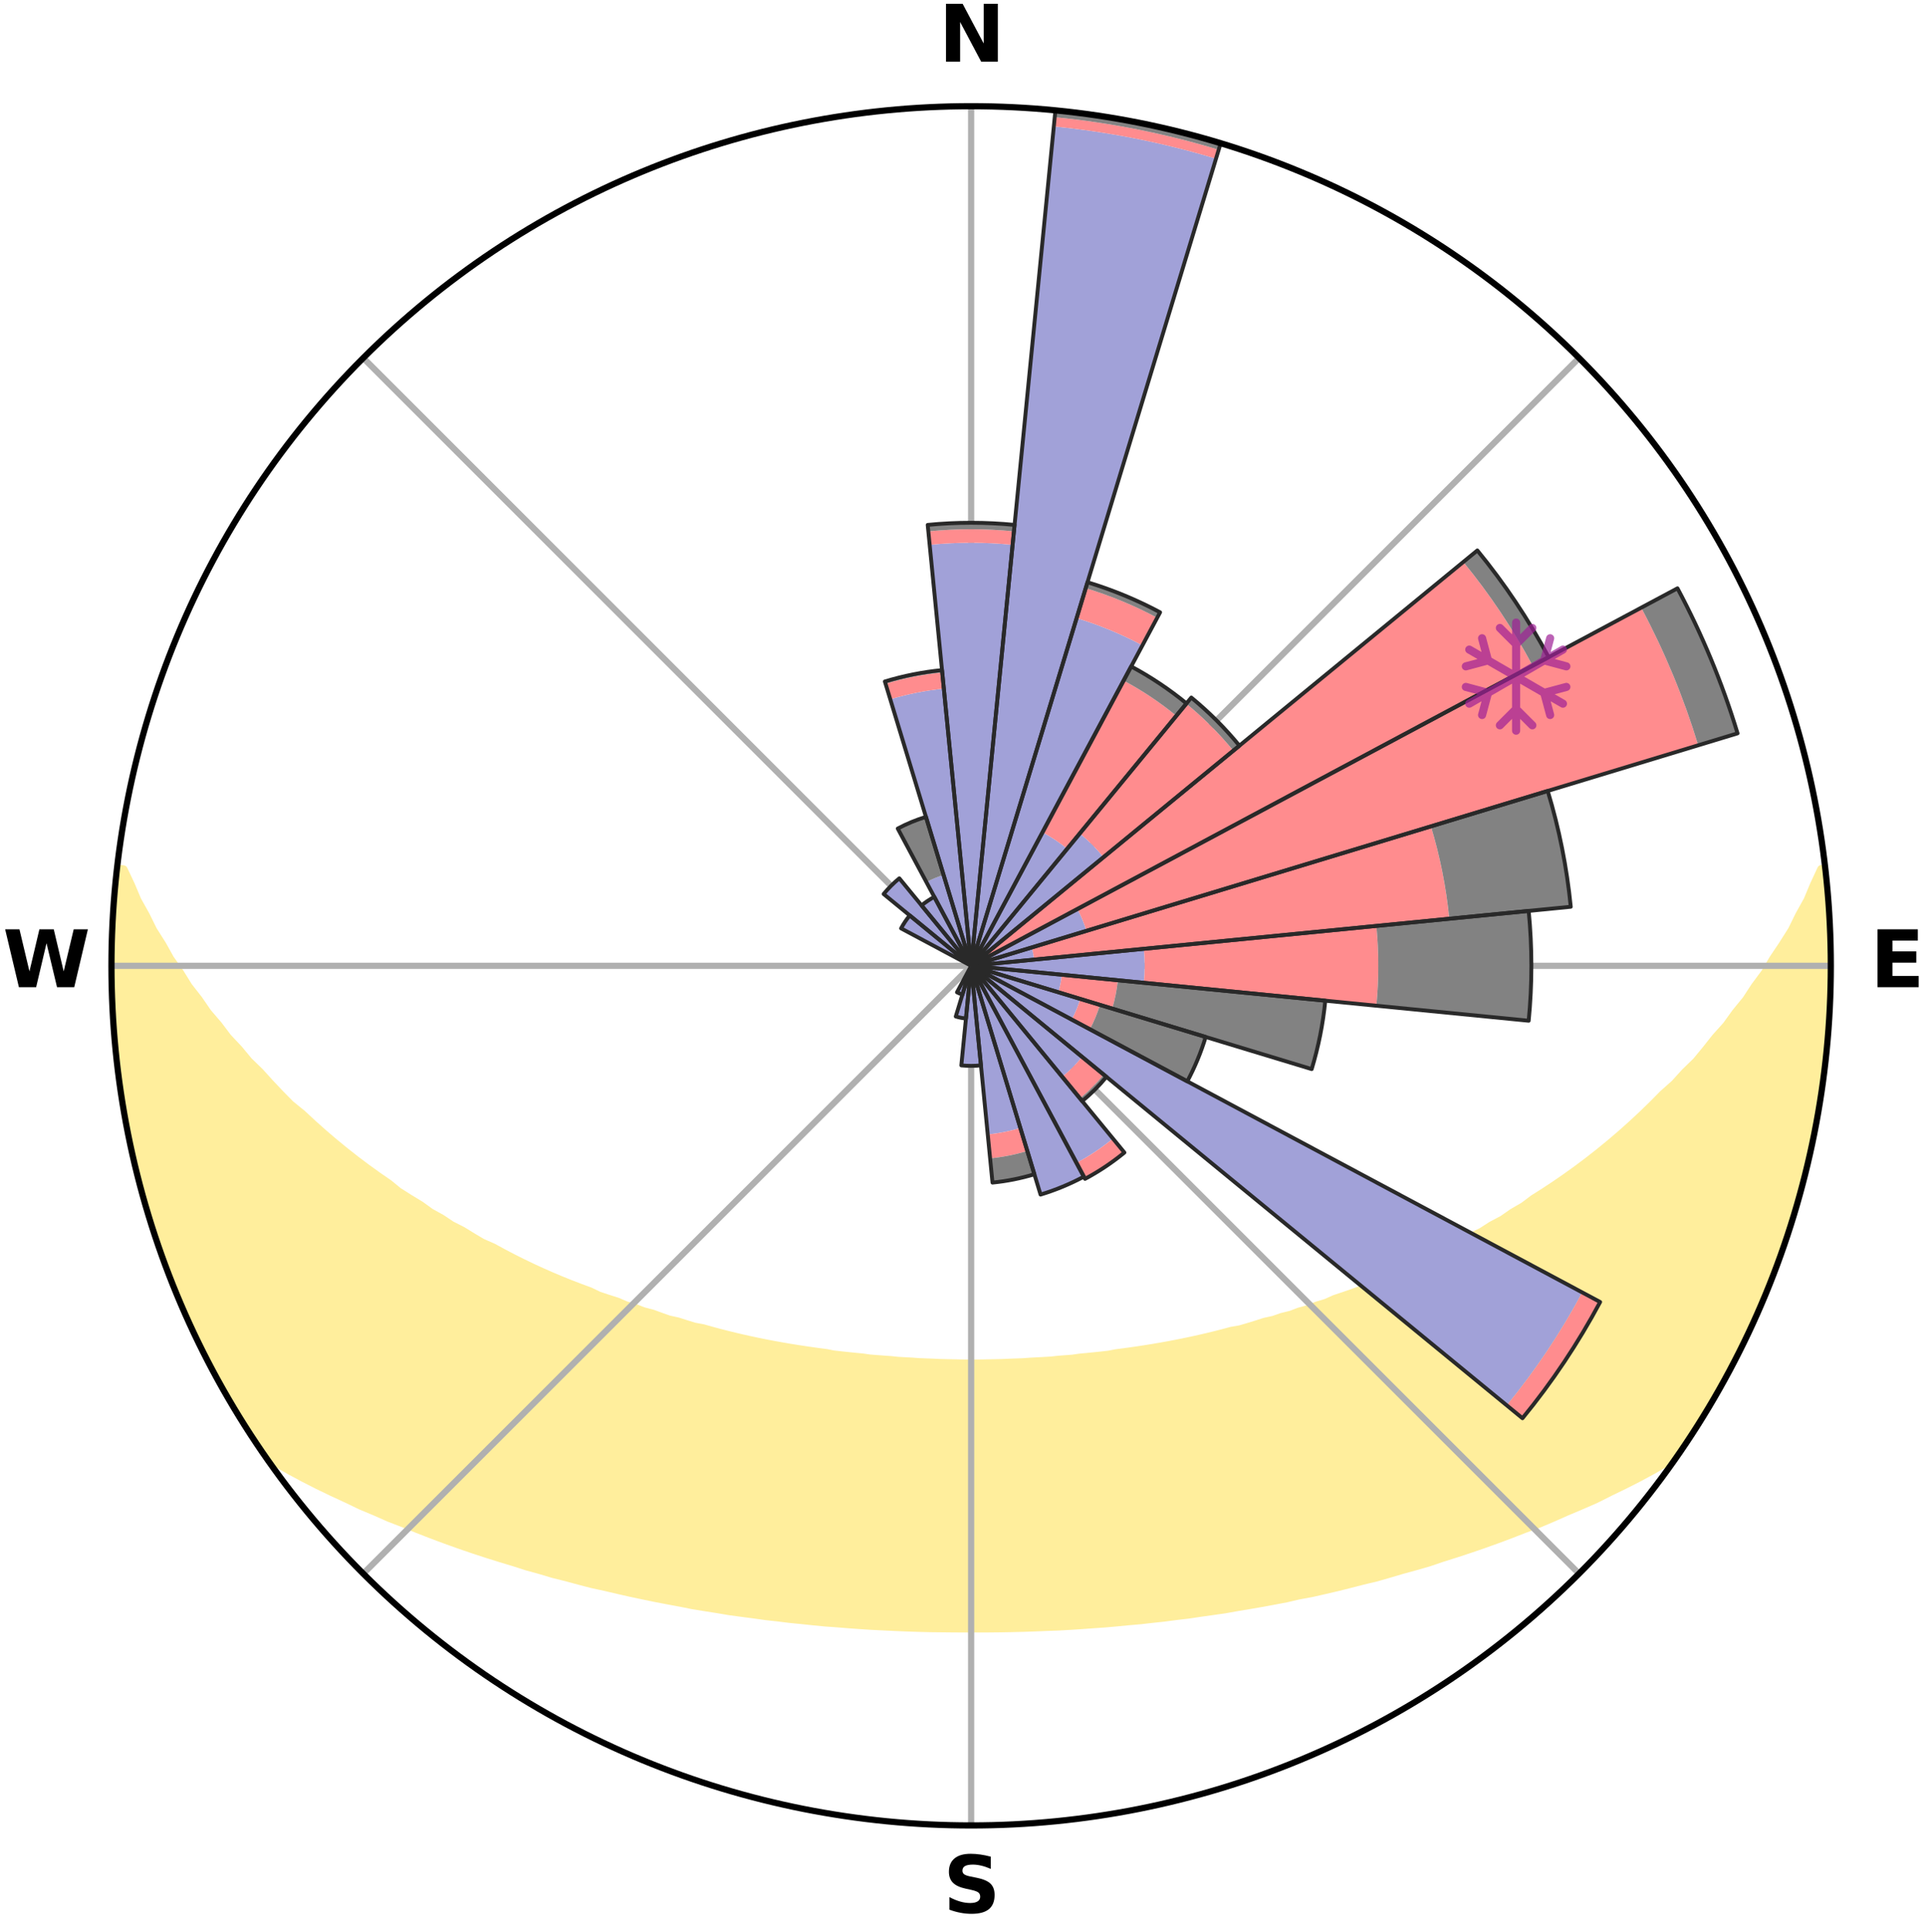 <?xml version="1.0" encoding="utf-8" standalone="no"?>
<!DOCTYPE svg PUBLIC "-//W3C//DTD SVG 1.1//EN"
  "http://www.w3.org/Graphics/SVG/1.1/DTD/svg11.dtd">
<svg xmlns:xlink="http://www.w3.org/1999/xlink" width="248.41pt" height="249.158pt" viewBox="0 0 248.41 249.158" xmlns="http://www.w3.org/2000/svg" version="1.1">
 <title>Ski Rose for Vichères-Bavon</title>
 <defs>
  <style type="text/css">*{stroke-linejoin: round; stroke-linecap: butt}</style>
 </defs>
 <g id="figure_1">
  <g id="patch_1">
   <path d="M 0 249.158 
L 248.41 249.158 
L 248.41 0 
L 0 0 
z
" style="fill: #ffffff"/>
  </g>
  <g id="axes_1">
   <g id="patch_2">
    <path d="M 236.135 124.579 
C 236.135 110.018 233.267 95.599 227.695 82.147 
C 222.122 68.695 213.955 56.471 203.659 46.175 
C 193.363 35.879 181.139 27.711 167.687 22.139 
C 154.235 16.567 139.815 13.699 125.255 13.699 
C 110.694 13.699 96.275 16.567 82.823 22.139 
C 69.371 27.711 57.147 35.879 46.851 46.175 
C 36.555 56.471 28.387 68.695 22.815 82.147 
C 17.243 95.599 14.375 110.018 14.375 124.579 
C 14.375 139.14 17.243 153.559 22.815 167.011 
C 28.387 180.463 36.555 192.687 46.851 202.983 
C 57.147 213.279 69.371 221.447 82.823 227.019 
C 96.275 232.591 110.694 235.459 125.255 235.459 
C 139.815 235.459 154.235 232.591 167.687 227.019 
C 181.139 221.447 193.363 213.279 203.659 202.983 
C 213.955 192.687 222.122 180.463 227.695 167.011 
C 233.267 153.559 236.135 139.14 236.135 124.579 
M 125.255 124.579 
C 125.255 124.579 125.255 124.579 125.255 124.579 
C 125.255 124.579 125.255 124.579 125.255 124.579 
C 125.255 124.579 125.255 124.579 125.255 124.579 
C 125.255 124.579 125.255 124.579 125.255 124.579 
C 125.255 124.579 125.255 124.579 125.255 124.579 
C 125.255 124.579 125.255 124.579 125.255 124.579 
C 125.255 124.579 125.255 124.579 125.255 124.579 
C 125.255 124.579 125.255 124.579 125.255 124.579 
C 125.255 124.579 125.255 124.579 125.255 124.579 
C 125.255 124.579 125.255 124.579 125.255 124.579 
C 125.255 124.579 125.255 124.579 125.255 124.579 
C 125.255 124.579 125.255 124.579 125.255 124.579 
C 125.255 124.579 125.255 124.579 125.255 124.579 
C 125.255 124.579 125.255 124.579 125.255 124.579 
C 125.255 124.579 125.255 124.579 125.255 124.579 
C 125.255 124.579 125.255 124.579 125.255 124.579 
z
" style="fill: #ffffff"/>
   </g>
   <g id="PolyCollection_1">
    <defs>
     <path id="m2d71acee7f" d="M 235.257 -137.112 
L 234.889 -137.07 
L 233.948 -135.045 
L 233.123 -133.068 
L 232.036 -131.11 
L 231.101 -129.2 
L 229.913 -127.32 
L 228.684 -125.482 
L 227.628 -123.686 
L 226.328 -121.932 
L 225.207 -120.215 
L 223.846 -118.549 
L 222.668 -116.912 
L 221.253 -115.336 
L 220.024 -113.781 
L 218.773 -112.267 
L 217.291 -110.824 
L 215.998 -109.394 
L 214.48 -108.042 
L 213.152 -106.696 
L 211.807 -105.391 
L 210.448 -104.126 
L 209.076 -102.902 
L 207.691 -101.718 
L 206.295 -100.574 
L 204.89 -99.47 
L 203.477 -98.406 
L 202.057 -97.382 
L 200.631 -96.397 
L 199.201 -95.451 
L 197.767 -94.543 
L 196.512 -93.596 
L 195.073 -92.761 
L 193.809 -91.88 
L 192.369 -91.117 
L 191.101 -90.302 
L 189.665 -89.607 
L 188.395 -88.856 
L 187.125 -88.135 
L 185.7 -87.538 
L 184.435 -86.877 
L 183.172 -86.244 
L 181.912 -85.64 
L 180.655 -85.063 
L 179.403 -84.512 
L 178.155 -83.987 
L 176.913 -83.488 
L 175.805 -82.909 
L 174.573 -82.458 
L 173.348 -82.03 
L 172.132 -81.624 
L 171.036 -81.134 
L 169.834 -80.772 
L 168.746 -80.323 
L 167.559 -80 
L 166.48 -79.59 
L 165.311 -79.304 
L 164.242 -78.93 
L 163.092 -78.679 
L 162.036 -78.339 
L 160.984 -78.016 
L 159.937 -77.709 
L 158.823 -77.518 
L 157.79 -77.24 
L 156.763 -76.976 
L 155.74 -76.726 
L 154.724 -76.49 
L 153.713 -76.266 
L 152.709 -76.055 
L 151.71 -75.855 
L 150.717 -75.667 
L 149.73 -75.489 
L 148.749 -75.322 
L 147.775 -75.164 
L 146.806 -75.016 
L 145.842 -74.876 
L 144.885 -74.745 
L 143.933 -74.622 
L 143.01 -74.44 
L 142.066 -74.334 
L 141.128 -74.236 
L 140.195 -74.143 
L 139.266 -74.057 
L 138.355 -73.926 
L 137.433 -73.854 
L 136.515 -73.787 
L 135.61 -73.684 
L 134.698 -73.63 
L 133.789 -73.581 
L 132.883 -73.535 
L 131.984 -73.467 
L 131.082 -73.433 
L 130.183 -73.402 
L 129.286 -73.359 
L 128.389 -73.34 
L 127.493 -73.323 
L 126.598 -73.305 
L 125.702 -73.298 
L 124.807 -73.299 
L 123.912 -73.307 
L 123.017 -73.326 
L 122.121 -73.344 
L 121.224 -73.365 
L 120.328 -73.409 
L 119.428 -73.441 
L 118.527 -73.477 
L 117.628 -73.546 
L 116.723 -73.593 
L 115.815 -73.644 
L 114.912 -73.74 
L 113.998 -73.803 
L 113.081 -73.872 
L 112.16 -73.945 
L 111.249 -74.077 
L 110.321 -74.165 
L 109.389 -74.259 
L 108.451 -74.359 
L 107.509 -74.465 
L 106.586 -74.648 
L 105.635 -74.772 
L 104.679 -74.905 
L 103.717 -75.045 
L 102.749 -75.194 
L 101.775 -75.353 
L 100.796 -75.521 
L 99.81 -75.7 
L 98.818 -75.889 
L 97.821 -76.09 
L 96.817 -76.302 
L 95.808 -76.526 
L 94.793 -76.764 
L 93.772 -77.014 
L 92.746 -77.278 
L 91.714 -77.557 
L 90.677 -77.85 
L 89.557 -78.057 
L 88.507 -78.38 
L 87.452 -78.72 
L 86.303 -78.972 
L 85.236 -79.346 
L 84.166 -79.738 
L 82.992 -80.043 
L 81.911 -80.472 
L 80.72 -80.815 
L 79.631 -81.284 
L 78.425 -81.668 
L 77.211 -82.073 
L 76.111 -82.606 
L 74.885 -83.057 
L 73.651 -83.532 
L 72.411 -84.031 
L 71.166 -84.555 
L 69.915 -85.106 
L 68.66 -85.683 
L 67.402 -86.287 
L 66.141 -86.919 
L 64.877 -87.58 
L 63.613 -88.269 
L 62.187 -88.897 
L 60.919 -89.648 
L 59.653 -90.429 
L 58.219 -91.156 
L 56.955 -92.002 
L 55.519 -92.799 
L 54.262 -93.71 
L 52.829 -94.579 
L 51.398 -95.486 
L 50.157 -96.501 
L 48.736 -97.482 
L 47.32 -98.502 
L 45.911 -99.562 
L 44.511 -100.662 
L 43.119 -101.801 
L 41.739 -102.98 
L 40.37 -104.2 
L 39.015 -105.46 
L 37.47 -106.719 
L 36.144 -108.063 
L 34.835 -109.448 
L 33.546 -110.873 
L 32.067 -112.311 
L 30.819 -113.819 
L 29.383 -115.348 
L 28.182 -116.939 
L 26.795 -118.557 
L 25.647 -120.23 
L 24.317 -121.936 
L 23.23 -123.689 
L 21.966 -125.48 
L 20.948 -127.31 
L 19.76 -129.185 
L 18.824 -131.089 
L 17.732 -133.041 
L 16.901 -135.012 
L 15.946 -137.033 
L 15.15 -137.124 
L 15.15 -137.124 
L 14.889 -135.206 
L 14.723 -133.278 
L 14.711 -131.34 
L 14.488 -129.415 
L 14.48 -127.48 
L 14.384 -125.547 
L 14.442 -123.612 
L 14.531 -121.68 
L 14.534 -119.745 
L 14.621 -117.812 
L 14.871 -115.892 
L 14.904 -113.953 
L 15.148 -112.034 
L 15.422 -110.119 
L 15.619 -108.194 
L 15.955 -106.288 
L 16.319 -104.389 
L 16.613 -102.476 
L 17.038 -100.588 
L 17.493 -98.708 
L 17.978 -96.835 
L 18.413 -94.949 
L 19.035 -93.115 
L 19.521 -91.241 
L 20.127 -89.404 
L 20.762 -87.576 
L 21.427 -85.759 
L 22.122 -83.954 
L 22.849 -82.161 
L 23.607 -80.381 
L 24.396 -78.615 
L 25.219 -76.864 
L 26.074 -75.129 
L 26.964 -73.412 
L 27.828 -71.681 
L 28.776 -69.994 
L 29.749 -68.322 
L 30.746 -66.664 
L 31.746 -65.007 
L 32.798 -63.383 
L 33.891 -61.786 
L 35.477 -60.541 
L 37.295 -59.493 
L 39.139 -58.5 
L 40.992 -57.554 
L 42.857 -56.655 
L 44.72 -55.795 
L 46.525 -54.925 
L 48.39 -54.145 
L 50.192 -53.347 
L 52.044 -52.635 
L 53.837 -51.904 
L 55.626 -51.206 
L 57.41 -50.539 
L 59.187 -49.902 
L 60.956 -49.295 
L 62.718 -48.716 
L 64.472 -48.165 
L 66.217 -47.64 
L 67.917 -47.092 
L 69.645 -46.617 
L 71.327 -46.114 
L 73.038 -45.687 
L 74.708 -45.236 
L 76.368 -44.802 
L 78.049 -44.44 
L 79.696 -44.054 
L 81.331 -43.682 
L 82.962 -43.336 
L 84.582 -43.003 
L 86.198 -42.694 
L 87.802 -42.396 
L 89.383 -42.079 
L 90.976 -41.822 
L 92.558 -41.574 
L 94.121 -41.308 
L 95.692 -41.098 
L 97.254 -40.894 
L 98.8 -40.675 
L 100.351 -40.506 
L 101.887 -40.316 
L 103.424 -40.165 
L 104.95 -40.003 
L 106.472 -39.856 
L 107.996 -39.747 
L 109.51 -39.625 
L 111.02 -39.516 
L 112.528 -39.419 
L 114.034 -39.346 
L 115.535 -39.273 
L 117.035 -39.211 
L 118.532 -39.162 
L 120.028 -39.124 
L 121.523 -39.108 
L 123.016 -39.091 
L 124.509 -39.085 
L 126.001 -39.084 
L 127.493 -39.089 
L 128.987 -39.104 
L 130.481 -39.131 
L 131.977 -39.169 
L 133.474 -39.219 
L 134.973 -39.281 
L 136.477 -39.337 
L 137.982 -39.421 
L 139.489 -39.518 
L 141 -39.628 
L 142.517 -39.733 
L 144.035 -39.868 
L 145.557 -40.016 
L 147.09 -40.148 
L 148.621 -40.323 
L 150.164 -40.487 
L 151.705 -40.69 
L 153.263 -40.872 
L 154.814 -41.106 
L 156.382 -41.325 
L 157.961 -41.55 
L 159.53 -41.832 
L 161.119 -42.097 
L 162.72 -42.37 
L 164.325 -42.667 
L 165.941 -42.975 
L 167.541 -43.349 
L 169.194 -43.653 
L 170.83 -44.024 
L 172.478 -44.409 
L 174.13 -44.822 
L 175.793 -45.25 
L 177.494 -45.655 
L 179.168 -46.135 
L 180.854 -46.633 
L 182.581 -47.107 
L 184.318 -47.606 
L 186.021 -48.186 
L 187.774 -48.738 
L 189.535 -49.317 
L 191.304 -49.924 
L 193.08 -50.56 
L 194.863 -51.227 
L 196.651 -51.925 
L 198.501 -52.6 
L 200.3 -53.364 
L 202.102 -54.162 
L 203.961 -54.945 
L 205.83 -55.762 
L 207.634 -56.671 
L 209.493 -57.573 
L 211.351 -58.515 
L 213.19 -59.511 
L 215.012 -60.556 
L 216.619 -61.786 
L 217.716 -63.381 
L 218.761 -65.009 
L 219.752 -66.671 
L 220.781 -68.31 
L 221.731 -69.995 
L 222.615 -71.717 
L 223.535 -73.418 
L 224.411 -75.142 
L 225.223 -76.897 
L 226.142 -78.602 
L 226.928 -80.37 
L 227.633 -82.173 
L 228.399 -83.95 
L 229.044 -85.774 
L 229.707 -87.59 
L 230.324 -89.423 
L 230.993 -91.24 
L 231.524 -93.101 
L 232.067 -94.958 
L 232.501 -96.843 
L 233.064 -98.696 
L 233.411 -100.602 
L 233.852 -102.485 
L 234.259 -104.376 
L 234.518 -106.295 
L 234.878 -108.196 
L 235.174 -110.108 
L 235.276 -112.044 
L 235.521 -113.962 
L 235.727 -115.885 
L 235.896 -117.812 
L 236.013 -119.743 
L 236.095 -121.677 
L 235.987 -123.613 
L 236.013 -125.546 
L 235.991 -127.479 
L 235.949 -129.412 
L 235.873 -131.345 
L 235.765 -133.276 
L 235.611 -135.205 
L 235.257 -137.112 
z
" style="stroke: #ffee9c"/>
    </defs>
    <g clip-path="url(#pbd92ec0115)">
     <use xlink:href="#m2d71acee7f" x="0" y="249.158" style="fill: #ffee9c; stroke: #ffee9c"/>
    </g>
   </g>
   <g id="matplotlib.axis_1">
    <g id="xtick_1">
     <g id="line2d_1">
      <path d="M 125.255 124.579 
L 125.255 13.699 
" clip-path="url(#pbd92ec0115)" style="fill: none; stroke: #b0b0b0; stroke-width: 0.8; stroke-linecap: square"/>
     </g>
     <g id="text_1">
      <!-- N -->
      <g transform="translate(121.07 7.958) scale(0.1 -0.1)">
       <defs>
        <path id="DejaVuSans-Bold-4e" d="M 588 4666 
L 1931 4666 
L 3628 1466 
L 3628 4666 
L 4769 4666 
L 4769 0 
L 3425 0 
L 1728 3200 
L 1728 0 
L 588 0 
L 588 4666 
z
" transform="scale(0.016)"/>
       </defs>
       <use xlink:href="#DejaVuSans-Bold-4e"/>
      </g>
     </g>
    </g>
    <g id="xtick_2">
     <g id="line2d_2">
      <path d="M 125.255 124.579 
L 203.659 46.175 
" clip-path="url(#pbd92ec0115)" style="fill: none; stroke: #b0b0b0; stroke-width: 0.8; stroke-linecap: square"/>
     </g>
    </g>
    <g id="xtick_3">
     <g id="line2d_3">
      <path d="M 125.255 124.579 
L 236.135 124.579 
" clip-path="url(#pbd92ec0115)" style="fill: none; stroke: #b0b0b0; stroke-width: 0.8; stroke-linecap: square"/>
     </g>
     <g id="text_2">
      <!-- E -->
      <g transform="translate(241.219 127.338) scale(0.1 -0.1)">
       <defs>
        <path id="DejaVuSans-Bold-45" d="M 588 4666 
L 3834 4666 
L 3834 3756 
L 1791 3756 
L 1791 2888 
L 3713 2888 
L 3713 1978 
L 1791 1978 
L 1791 909 
L 3903 909 
L 3903 0 
L 588 0 
L 588 4666 
z
" transform="scale(0.016)"/>
       </defs>
       <use xlink:href="#DejaVuSans-Bold-45"/>
      </g>
     </g>
    </g>
    <g id="xtick_4">
     <g id="line2d_4">
      <path d="M 125.255 124.579 
L 203.659 202.983 
" clip-path="url(#pbd92ec0115)" style="fill: none; stroke: #b0b0b0; stroke-width: 0.8; stroke-linecap: square"/>
     </g>
    </g>
    <g id="xtick_5">
     <g id="line2d_5">
      <path d="M 125.255 124.579 
L 125.255 235.459 
" clip-path="url(#pbd92ec0115)" style="fill: none; stroke: #b0b0b0; stroke-width: 0.8; stroke-linecap: square"/>
     </g>
     <g id="text_3">
      <!-- S -->
      <g transform="translate(121.654 246.718) scale(0.1 -0.1)">
       <defs>
        <path id="DejaVuSans-Bold-53" d="M 3834 4519 
L 3834 3531 
Q 3450 3703 3084 3790 
Q 2719 3878 2394 3878 
Q 1963 3878 1756 3759 
Q 1550 3641 1550 3391 
Q 1550 3203 1689 3098 
Q 1828 2994 2194 2919 
L 2706 2816 
Q 3484 2659 3812 2340 
Q 4141 2022 4141 1434 
Q 4141 663 3683 286 
Q 3225 -91 2284 -91 
Q 1841 -91 1394 -6 
Q 947 78 500 244 
L 500 1259 
Q 947 1022 1364 901 
Q 1781 781 2169 781 
Q 2563 781 2772 912 
Q 2981 1044 2981 1288 
Q 2981 1506 2839 1625 
Q 2697 1744 2272 1838 
L 1806 1941 
Q 1106 2091 782 2419 
Q 459 2747 459 3303 
Q 459 4000 909 4375 
Q 1359 4750 2203 4750 
Q 2588 4750 2994 4692 
Q 3400 4634 3834 4519 
z
" transform="scale(0.016)"/>
       </defs>
       <use xlink:href="#DejaVuSans-Bold-53"/>
      </g>
     </g>
    </g>
    <g id="xtick_6">
     <g id="line2d_6">
      <path d="M 125.255 124.579 
L 46.851 202.983 
" clip-path="url(#pbd92ec0115)" style="fill: none; stroke: #b0b0b0; stroke-width: 0.8; stroke-linecap: square"/>
     </g>
    </g>
    <g id="xtick_7">
     <g id="line2d_7">
      <path d="M 125.255 124.579 
L 14.375 124.579 
" clip-path="url(#pbd92ec0115)" style="fill: none; stroke: #b0b0b0; stroke-width: 0.8; stroke-linecap: square"/>
     </g>
     <g id="text_4">
      <!-- W -->
      <g transform="translate(0.36 127.338) scale(0.1 -0.1)">
       <defs>
        <path id="DejaVuSans-Bold-57" d="M 191 4666 
L 1344 4666 
L 2150 1275 
L 2950 4666 
L 4109 4666 
L 4909 1275 
L 5716 4666 
L 6859 4666 
L 5759 0 
L 4372 0 
L 3525 3547 
L 2688 0 
L 1300 0 
L 191 4666 
z
" transform="scale(0.016)"/>
       </defs>
       <use xlink:href="#DejaVuSans-Bold-57"/>
      </g>
     </g>
    </g>
    <g id="xtick_8">
     <g id="line2d_8">
      <path d="M 125.255 124.579 
L 46.851 46.175 
" clip-path="url(#pbd92ec0115)" style="fill: none; stroke: #b0b0b0; stroke-width: 0.8; stroke-linecap: square"/>
     </g>
    </g>
   </g>
   <g id="matplotlib.axis_2"/>
   <g id="patch_3">
    <path d="M 125.255 124.579 
C 125.255 124.579 125.255 124.579 125.255 124.579 
C 125.255 124.579 125.255 124.579 125.255 124.579 
L 125.255 124.579 
C 125.255 124.579 125.255 124.579 125.255 124.579 
C 125.255 124.579 125.255 124.579 125.255 124.579 
z
" clip-path="url(#pbd92ec0115)" style="fill: #d9d9d9"/>
   </g>
   <g id="patch_4">
    <path d="M 125.255 124.579 
C 125.255 124.579 125.255 124.579 125.255 124.579 
C 125.255 124.579 125.255 124.579 125.255 124.579 
L 125.255 124.579 
C 125.255 124.579 125.255 124.579 125.255 124.579 
C 125.255 124.579 125.255 124.579 125.255 124.579 
z
" clip-path="url(#pbd92ec0115)" style="fill: #d9d9d9"/>
   </g>
   <g id="patch_5">
    <path d="M 125.255 124.579 
C 125.255 124.579 125.255 124.579 125.255 124.579 
C 125.255 124.579 125.255 124.579 125.255 124.579 
L 125.255 124.579 
C 125.255 124.579 125.255 124.579 125.255 124.579 
C 125.255 124.579 125.255 124.579 125.255 124.579 
z
" clip-path="url(#pbd92ec0115)" style="fill: #d9d9d9"/>
   </g>
   <g id="patch_6">
    <path d="M 125.255 124.579 
C 125.255 124.579 125.255 124.579 125.255 124.579 
C 125.255 124.579 125.255 124.579 125.255 124.579 
L 125.255 124.579 
C 125.255 124.579 125.255 124.579 125.255 124.579 
C 125.255 124.579 125.255 124.579 125.255 124.579 
z
" clip-path="url(#pbd92ec0115)" style="fill: #d9d9d9"/>
   </g>
   <g id="patch_7">
    <path d="M 125.255 124.579 
C 125.255 124.579 125.255 124.579 125.255 124.579 
C 125.255 124.579 125.255 124.579 125.255 124.579 
L 125.255 124.579 
C 125.255 124.579 125.255 124.579 125.255 124.579 
C 125.255 124.579 125.255 124.579 125.255 124.579 
z
" clip-path="url(#pbd92ec0115)" style="fill: #d9d9d9"/>
   </g>
   <g id="patch_8">
    <path d="M 125.255 124.579 
C 125.255 124.579 125.255 124.579 125.255 124.579 
C 125.255 124.579 125.255 124.579 125.255 124.579 
L 125.255 124.579 
C 125.255 124.579 125.255 124.579 125.255 124.579 
C 125.255 124.579 125.255 124.579 125.255 124.579 
z
" clip-path="url(#pbd92ec0115)" style="fill: #d9d9d9"/>
   </g>
   <g id="patch_9">
    <path d="M 125.255 124.579 
C 125.255 124.579 125.255 124.579 125.255 124.579 
C 125.255 124.579 125.255 124.579 125.255 124.579 
L 125.255 124.579 
C 125.255 124.579 125.255 124.579 125.255 124.579 
C 125.255 124.579 125.255 124.579 125.255 124.579 
z
" clip-path="url(#pbd92ec0115)" style="fill: #d9d9d9"/>
   </g>
   <g id="patch_10">
    <path d="M 125.255 124.579 
C 125.255 124.579 125.255 124.579 125.255 124.579 
C 125.255 124.579 125.255 124.579 125.255 124.579 
L 125.255 124.579 
C 125.255 124.579 125.255 124.579 125.255 124.579 
C 125.255 124.579 125.255 124.579 125.255 124.579 
z
" clip-path="url(#pbd92ec0115)" style="fill: #d9d9d9"/>
   </g>
   <g id="patch_11">
    <path d="M 125.255 124.579 
C 125.255 124.579 125.255 124.579 125.255 124.579 
C 125.255 124.579 125.255 124.579 125.255 124.579 
L 125.255 124.579 
C 125.255 124.579 125.255 124.579 125.255 124.579 
C 125.255 124.579 125.255 124.579 125.255 124.579 
z
" clip-path="url(#pbd92ec0115)" style="fill: #d9d9d9"/>
   </g>
   <g id="patch_12">
    <path d="M 125.255 124.579 
C 125.255 124.579 125.255 124.579 125.255 124.579 
C 125.255 124.579 125.255 124.579 125.255 124.579 
L 125.255 124.579 
C 125.255 124.579 125.255 124.579 125.255 124.579 
C 125.255 124.579 125.255 124.579 125.255 124.579 
z
" clip-path="url(#pbd92ec0115)" style="fill: #d9d9d9"/>
   </g>
   <g id="patch_13">
    <path d="M 125.255 124.579 
C 125.255 124.579 125.255 124.579 125.255 124.579 
C 125.255 124.579 125.255 124.579 125.255 124.579 
L 125.255 124.579 
C 125.255 124.579 125.255 124.579 125.255 124.579 
C 125.255 124.579 125.255 124.579 125.255 124.579 
z
" clip-path="url(#pbd92ec0115)" style="fill: #d9d9d9"/>
   </g>
   <g id="patch_14">
    <path d="M 125.255 124.579 
C 125.255 124.579 125.255 124.579 125.255 124.579 
C 125.255 124.579 125.255 124.579 125.255 124.579 
L 125.255 124.579 
C 125.255 124.579 125.255 124.579 125.255 124.579 
C 125.255 124.579 125.255 124.579 125.255 124.579 
z
" clip-path="url(#pbd92ec0115)" style="fill: #d9d9d9"/>
   </g>
   <g id="patch_15">
    <path d="M 125.255 124.579 
C 125.255 124.579 125.255 124.579 125.255 124.579 
C 125.255 124.579 125.255 124.579 125.255 124.579 
L 125.255 124.579 
C 125.255 124.579 125.255 124.579 125.255 124.579 
C 125.255 124.579 125.255 124.579 125.255 124.579 
z
" clip-path="url(#pbd92ec0115)" style="fill: #d9d9d9"/>
   </g>
   <g id="patch_16">
    <path d="M 125.255 124.579 
C 125.255 124.579 125.255 124.579 125.255 124.579 
C 125.255 124.579 125.255 124.579 125.255 124.579 
L 125.255 124.579 
C 125.255 124.579 125.255 124.579 125.255 124.579 
C 125.255 124.579 125.255 124.579 125.255 124.579 
z
" clip-path="url(#pbd92ec0115)" style="fill: #d9d9d9"/>
   </g>
   <g id="patch_17">
    <path d="M 125.255 124.579 
C 125.255 124.579 125.255 124.579 125.255 124.579 
C 125.255 124.579 125.255 124.579 125.255 124.579 
L 125.255 124.579 
C 125.255 124.579 125.255 124.579 125.255 124.579 
C 125.255 124.579 125.255 124.579 125.255 124.579 
z
" clip-path="url(#pbd92ec0115)" style="fill: #d9d9d9"/>
   </g>
   <g id="patch_18">
    <path d="M 125.255 124.579 
C 125.255 124.579 125.255 124.579 125.255 124.579 
C 125.255 124.579 125.255 124.579 125.255 124.579 
L 125.255 124.579 
C 125.255 124.579 125.255 124.579 125.255 124.579 
C 125.255 124.579 125.255 124.579 125.255 124.579 
z
" clip-path="url(#pbd92ec0115)" style="fill: #d9d9d9"/>
   </g>
   <g id="patch_19">
    <path d="M 125.255 124.579 
C 125.255 124.579 125.255 124.579 125.255 124.579 
C 125.255 124.579 125.255 124.579 125.255 124.579 
L 125.255 124.579 
C 125.255 124.579 125.255 124.579 125.255 124.579 
C 125.255 124.579 125.255 124.579 125.255 124.579 
z
" clip-path="url(#pbd92ec0115)" style="fill: #d9d9d9"/>
   </g>
   <g id="patch_20">
    <path d="M 125.255 124.579 
C 125.255 124.579 125.255 124.579 125.255 124.579 
C 125.255 124.579 125.255 124.579 125.255 124.579 
L 125.255 124.579 
C 125.255 124.579 125.255 124.579 125.255 124.579 
C 125.255 124.579 125.255 124.579 125.255 124.579 
z
" clip-path="url(#pbd92ec0115)" style="fill: #d9d9d9"/>
   </g>
   <g id="patch_21">
    <path d="M 125.255 124.579 
C 125.255 124.579 125.255 124.579 125.255 124.579 
C 125.255 124.579 125.255 124.579 125.255 124.579 
L 125.255 124.579 
C 125.255 124.579 125.255 124.579 125.255 124.579 
C 125.255 124.579 125.255 124.579 125.255 124.579 
z
" clip-path="url(#pbd92ec0115)" style="fill: #d9d9d9"/>
   </g>
   <g id="patch_22">
    <path d="M 125.255 124.579 
C 125.255 124.579 125.255 124.579 125.255 124.579 
C 125.255 124.579 125.255 124.579 125.255 124.579 
L 125.255 124.579 
C 125.255 124.579 125.255 124.579 125.255 124.579 
C 125.255 124.579 125.255 124.579 125.255 124.579 
z
" clip-path="url(#pbd92ec0115)" style="fill: #d9d9d9"/>
   </g>
   <g id="patch_23">
    <path d="M 125.255 124.579 
C 125.255 124.579 125.255 124.579 125.255 124.579 
C 125.255 124.579 125.255 124.579 125.255 124.579 
L 125.255 124.579 
C 125.255 124.579 125.255 124.579 125.255 124.579 
C 125.255 124.579 125.255 124.579 125.255 124.579 
z
" clip-path="url(#pbd92ec0115)" style="fill: #d9d9d9"/>
   </g>
   <g id="patch_24">
    <path d="M 125.255 124.579 
C 125.255 124.579 125.255 124.579 125.255 124.579 
C 125.255 124.579 125.255 124.579 125.255 124.579 
L 125.255 124.579 
C 125.255 124.579 125.255 124.579 125.255 124.579 
C 125.255 124.579 125.255 124.579 125.255 124.579 
z
" clip-path="url(#pbd92ec0115)" style="fill: #d9d9d9"/>
   </g>
   <g id="patch_25">
    <path d="M 125.255 124.579 
C 125.255 124.579 125.255 124.579 125.255 124.579 
C 125.255 124.579 125.255 124.579 125.255 124.579 
L 125.255 124.579 
C 125.255 124.579 125.255 124.579 125.255 124.579 
C 125.255 124.579 125.255 124.579 125.255 124.579 
z
" clip-path="url(#pbd92ec0115)" style="fill: #d9d9d9"/>
   </g>
   <g id="patch_26">
    <path d="M 125.255 124.579 
C 125.255 124.579 125.255 124.579 125.255 124.579 
C 125.255 124.579 125.255 124.579 125.255 124.579 
L 125.255 124.579 
C 125.255 124.579 125.255 124.579 125.255 124.579 
C 125.255 124.579 125.255 124.579 125.255 124.579 
z
" clip-path="url(#pbd92ec0115)" style="fill: #d9d9d9"/>
   </g>
   <g id="patch_27">
    <path d="M 125.255 124.579 
C 125.255 124.579 125.255 124.579 125.255 124.579 
C 125.255 124.579 125.255 124.579 125.255 124.579 
L 125.255 124.579 
C 125.255 124.579 125.255 124.579 125.255 124.579 
C 125.255 124.579 125.255 124.579 125.255 124.579 
z
" clip-path="url(#pbd92ec0115)" style="fill: #d9d9d9"/>
   </g>
   <g id="patch_28">
    <path d="M 125.255 124.579 
C 125.255 124.579 125.255 124.579 125.255 124.579 
C 125.255 124.579 125.255 124.579 125.255 124.579 
L 125.255 124.579 
C 125.255 124.579 125.255 124.579 125.255 124.579 
C 125.255 124.579 125.255 124.579 125.255 124.579 
z
" clip-path="url(#pbd92ec0115)" style="fill: #d9d9d9"/>
   </g>
   <g id="patch_29">
    <path d="M 125.255 124.579 
C 125.255 124.579 125.255 124.579 125.255 124.579 
C 125.255 124.579 125.255 124.579 125.255 124.579 
L 125.255 124.579 
C 125.255 124.579 125.255 124.579 125.255 124.579 
C 125.255 124.579 125.255 124.579 125.255 124.579 
z
" clip-path="url(#pbd92ec0115)" style="fill: #d9d9d9"/>
   </g>
   <g id="patch_30">
    <path d="M 125.255 124.579 
C 125.255 124.579 125.255 124.579 125.255 124.579 
C 125.255 124.579 125.255 124.579 125.255 124.579 
L 125.255 124.579 
C 125.255 124.579 125.255 124.579 125.255 124.579 
C 125.255 124.579 125.255 124.579 125.255 124.579 
z
" clip-path="url(#pbd92ec0115)" style="fill: #d9d9d9"/>
   </g>
   <g id="patch_31">
    <path d="M 125.255 124.579 
C 125.255 124.579 125.255 124.579 125.255 124.579 
C 125.255 124.579 125.255 124.579 125.255 124.579 
L 125.255 124.579 
C 125.255 124.579 125.255 124.579 125.255 124.579 
C 125.255 124.579 125.255 124.579 125.255 124.579 
z
" clip-path="url(#pbd92ec0115)" style="fill: #d9d9d9"/>
   </g>
   <g id="patch_32">
    <path d="M 125.255 124.579 
C 125.255 124.579 125.255 124.579 125.255 124.579 
C 125.255 124.579 125.255 124.579 125.255 124.579 
L 125.255 124.579 
C 125.255 124.579 125.255 124.579 125.255 124.579 
C 125.255 124.579 125.255 124.579 125.255 124.579 
z
" clip-path="url(#pbd92ec0115)" style="fill: #d9d9d9"/>
   </g>
   <g id="patch_33">
    <path d="M 125.255 124.579 
C 125.255 124.579 125.255 124.579 125.255 124.579 
C 125.255 124.579 125.255 124.579 125.255 124.579 
L 125.255 124.579 
C 125.255 124.579 125.255 124.579 125.255 124.579 
C 125.255 124.579 125.255 124.579 125.255 124.579 
z
" clip-path="url(#pbd92ec0115)" style="fill: #d9d9d9"/>
   </g>
   <g id="patch_34">
    <path d="M 125.255 124.579 
C 125.255 124.579 125.255 124.579 125.255 124.579 
C 125.255 124.579 125.255 124.579 125.255 124.579 
L 125.255 124.579 
C 125.255 124.579 125.255 124.579 125.255 124.579 
C 125.255 124.579 125.255 124.579 125.255 124.579 
z
" clip-path="url(#pbd92ec0115)" style="fill: #d9d9d9"/>
   </g>
   <g id="patch_35">
    <path d="M 125.255 124.579 
C 125.255 124.579 125.255 124.579 125.255 124.579 
C 125.255 124.579 125.255 124.579 125.255 124.579 
L 130.604 70.272 
C 128.826 70.097 127.041 70.01 125.255 70.01 
C 123.469 70.01 121.684 70.097 119.906 70.272 
z
" clip-path="url(#pbd92ec0115)" style="fill: #a1a1d8"/>
   </g>
   <g id="patch_36">
    <path d="M 125.255 124.579 
C 125.255 124.579 125.255 124.579 125.255 124.579 
C 125.255 124.579 125.255 124.579 125.255 124.579 
L 156.836 20.469 
C 153.429 19.435 149.972 18.569 146.48 17.874 
C 142.987 17.18 139.463 16.657 135.919 16.308 
z
" clip-path="url(#pbd92ec0115)" style="fill: #a1a1d8"/>
   </g>
   <g id="patch_37">
    <path d="M 125.255 124.579 
C 125.255 124.579 125.255 124.579 125.255 124.579 
C 125.255 124.579 125.255 124.579 125.255 124.579 
L 147.349 83.244 
C 145.996 82.521 144.608 81.865 143.191 81.277 
C 141.774 80.69 140.328 80.173 138.86 79.728 
z
" clip-path="url(#pbd92ec0115)" style="fill: #a1a1d8"/>
   </g>
   <g id="patch_38">
    <path d="M 125.255 124.579 
C 125.255 124.579 125.255 124.579 125.255 124.579 
C 125.255 124.579 125.255 124.579 125.255 124.579 
L 137.644 109.483 
C 137.15 109.077 136.636 108.696 136.105 108.341 
C 135.573 107.986 135.025 107.657 134.461 107.356 
z
" clip-path="url(#pbd92ec0115)" style="fill: #a1a1d8"/>
   </g>
   <g id="patch_39">
    <path d="M 125.255 124.579 
C 125.255 124.579 125.255 124.579 125.255 124.579 
C 125.255 124.579 125.255 124.579 125.255 124.579 
L 142.331 110.565 
C 141.872 110.006 141.386 109.47 140.875 108.959 
C 140.364 108.448 139.828 107.962 139.269 107.503 
z
" clip-path="url(#pbd92ec0115)" style="fill: #a1a1d8"/>
   </g>
   <g id="patch_40">
    <path d="M 125.255 124.579 
C 125.255 124.579 125.255 124.579 125.255 124.579 
C 125.255 124.579 125.255 124.579 125.255 124.579 
L 126.864 123.719 
C 126.836 123.666 126.806 123.615 126.772 123.565 
C 126.739 123.515 126.704 123.467 126.666 123.421 
z
" clip-path="url(#pbd92ec0115)" style="fill: #a1a1d8"/>
   </g>
   <g id="patch_41">
    <path d="M 125.255 124.579 
C 125.255 124.579 125.255 124.579 125.255 124.579 
C 125.255 124.579 125.255 124.579 125.255 124.579 
L 140.126 120.068 
C 139.978 119.581 139.807 119.102 139.612 118.632 
C 139.417 118.162 139.2 117.702 138.96 117.254 
z
" clip-path="url(#pbd92ec0115)" style="fill: #a1a1d8"/>
   </g>
   <g id="patch_42">
    <path d="M 125.255 124.579 
C 125.255 124.579 125.255 124.579 125.255 124.579 
C 125.255 124.579 125.255 124.579 125.255 124.579 
L 133.378 123.779 
C 133.351 123.513 133.312 123.249 133.26 122.987 
C 133.208 122.725 133.143 122.465 133.065 122.21 
z
" clip-path="url(#pbd92ec0115)" style="fill: #a1a1d8"/>
   </g>
   <g id="patch_43">
    <path d="M 125.255 124.579 
C 125.255 124.579 125.255 124.579 125.255 124.579 
C 125.255 124.579 125.255 124.579 125.255 124.579 
L 147.537 126.774 
C 147.609 126.044 147.645 125.312 147.645 124.579 
C 147.645 123.846 147.609 123.114 147.537 122.384 
z
" clip-path="url(#pbd92ec0115)" style="fill: #a1a1d8"/>
   </g>
   <g id="patch_44">
    <path d="M 125.255 124.579 
C 125.255 124.579 125.255 124.579 125.255 124.579 
C 125.255 124.579 125.255 124.579 125.255 124.579 
L 136.506 127.992 
C 136.618 127.624 136.711 127.25 136.786 126.873 
C 136.861 126.495 136.918 126.114 136.955 125.731 
z
" clip-path="url(#pbd92ec0115)" style="fill: #a1a1d8"/>
   </g>
   <g id="patch_45">
    <path d="M 125.255 124.579 
C 125.255 124.579 125.255 124.579 125.255 124.579 
C 125.255 124.579 125.255 124.579 125.255 124.579 
L 138.232 131.515 
C 138.459 131.091 138.665 130.655 138.849 130.21 
C 139.033 129.765 139.196 129.311 139.335 128.85 
z
" clip-path="url(#pbd92ec0115)" style="fill: #a1a1d8"/>
   </g>
   <g id="patch_46">
    <path d="M 125.255 124.579 
C 125.255 124.579 125.255 124.579 125.255 124.579 
C 125.255 124.579 125.255 124.579 125.255 124.579 
L 194.341 181.277 
C 196.197 179.015 197.94 176.664 199.566 174.232 
C 201.191 171.8 202.696 169.289 204.075 166.709 
z
" clip-path="url(#pbd92ec0115)" style="fill: #a1a1d8"/>
   </g>
   <g id="patch_47">
    <path d="M 125.255 124.579 
C 125.255 124.579 125.255 124.579 125.255 124.579 
C 125.255 124.579 125.255 124.579 125.255 124.579 
L 137.005 138.897 
C 137.474 138.513 137.924 138.105 138.352 137.676 
C 138.781 137.248 139.188 136.798 139.573 136.33 
z
" clip-path="url(#pbd92ec0115)" style="fill: #a1a1d8"/>
   </g>
   <g id="patch_48">
    <path d="M 125.255 124.579 
C 125.255 124.579 125.255 124.579 125.255 124.579 
C 125.255 124.579 125.255 124.579 125.255 124.579 
L 138.844 150.003 
C 139.677 149.558 140.486 149.073 141.271 148.549 
C 142.055 148.025 142.814 147.462 143.543 146.864 
z
" clip-path="url(#pbd92ec0115)" style="fill: #a1a1d8"/>
   </g>
   <g id="patch_49">
    <path d="M 125.255 124.579 
C 125.255 124.579 125.255 124.579 125.255 124.579 
C 125.255 124.579 125.255 124.579 125.255 124.579 
L 134.183 154.011 
C 135.146 153.719 136.095 153.38 137.025 152.995 
C 137.955 152.609 138.866 152.179 139.753 151.704 
z
" clip-path="url(#pbd92ec0115)" style="fill: #a1a1d8"/>
   </g>
   <g id="patch_50">
    <path d="M 125.255 124.579 
C 125.255 124.579 125.255 124.579 125.255 124.579 
C 125.255 124.579 125.255 124.579 125.255 124.579 
L 127.398 146.337 
C 128.11 146.267 128.818 146.161 129.52 146.022 
C 130.222 145.882 130.917 145.708 131.601 145.501 
z
" clip-path="url(#pbd92ec0115)" style="fill: #a1a1d8"/>
   </g>
   <g id="patch_51">
    <path d="M 125.255 124.579 
C 125.255 124.579 125.255 124.579 125.255 124.579 
C 125.255 124.579 125.255 124.579 125.255 124.579 
L 123.99 137.422 
C 124.41 137.464 124.832 137.484 125.255 137.484 
C 125.677 137.484 126.099 137.464 126.52 137.422 
z
" clip-path="url(#pbd92ec0115)" style="fill: #a1a1d8"/>
   </g>
   <g id="patch_52">
    <path d="M 125.255 124.579 
C 125.255 124.579 125.255 124.579 125.255 124.579 
C 125.255 124.579 125.255 124.579 125.255 124.579 
L 123.273 131.114 
C 123.486 131.179 123.703 131.233 123.923 131.277 
C 124.142 131.32 124.363 131.353 124.586 131.375 
z
" clip-path="url(#pbd92ec0115)" style="fill: #a1a1d8"/>
   </g>
   <g id="patch_53">
    <path d="M 125.255 124.579 
C 125.255 124.579 125.255 124.579 125.255 124.579 
C 125.255 124.579 125.255 124.579 125.255 124.579 
L 123.43 127.993 
C 123.542 128.053 123.656 128.107 123.773 128.156 
C 123.89 128.204 124.01 128.247 124.131 128.284 
z
" clip-path="url(#pbd92ec0115)" style="fill: #a1a1d8"/>
   </g>
   <g id="patch_54">
    <path d="M 125.255 124.579 
C 125.255 124.579 125.255 124.579 125.255 124.579 
C 125.255 124.579 125.255 124.579 125.255 124.579 
L 125.255 124.579 
C 125.255 124.579 125.255 124.579 125.255 124.579 
C 125.255 124.579 125.255 124.579 125.255 124.579 
z
" clip-path="url(#pbd92ec0115)" style="fill: #a1a1d8"/>
   </g>
   <g id="patch_55">
    <path d="M 125.255 124.579 
C 125.255 124.579 125.255 124.579 125.255 124.579 
C 125.255 124.579 125.255 124.579 125.255 124.579 
L 125.255 124.579 
C 125.255 124.579 125.255 124.579 125.255 124.579 
C 125.255 124.579 125.255 124.579 125.255 124.579 
z
" clip-path="url(#pbd92ec0115)" style="fill: #a1a1d8"/>
   </g>
   <g id="patch_56">
    <path d="M 125.255 124.579 
C 125.255 124.579 125.255 124.579 125.255 124.579 
C 125.255 124.579 125.255 124.579 125.255 124.579 
L 125.255 124.579 
C 125.255 124.579 125.255 124.579 125.255 124.579 
C 125.255 124.579 125.255 124.579 125.255 124.579 
z
" clip-path="url(#pbd92ec0115)" style="fill: #a1a1d8"/>
   </g>
   <g id="patch_57">
    <path d="M 125.255 124.579 
C 125.255 124.579 125.255 124.579 125.255 124.579 
C 125.255 124.579 125.255 124.579 125.255 124.579 
L 125.255 124.579 
C 125.255 124.579 125.255 124.579 125.255 124.579 
C 125.255 124.579 125.255 124.579 125.255 124.579 
z
" clip-path="url(#pbd92ec0115)" style="fill: #a1a1d8"/>
   </g>
   <g id="patch_58">
    <path d="M 125.255 124.579 
C 125.255 124.579 125.255 124.579 125.255 124.579 
C 125.255 124.579 125.255 124.579 125.255 124.579 
L 125.255 124.579 
C 125.255 124.579 125.255 124.579 125.255 124.579 
C 125.255 124.579 125.255 124.579 125.255 124.579 
z
" clip-path="url(#pbd92ec0115)" style="fill: #a1a1d8"/>
   </g>
   <g id="patch_59">
    <path d="M 125.255 124.579 
C 125.255 124.579 125.255 124.579 125.255 124.579 
C 125.255 124.579 125.255 124.579 125.255 124.579 
L 125.255 124.579 
C 125.255 124.579 125.255 124.579 125.255 124.579 
C 125.255 124.579 125.255 124.579 125.255 124.579 
z
" clip-path="url(#pbd92ec0115)" style="fill: #a1a1d8"/>
   </g>
   <g id="patch_60">
    <path d="M 125.255 124.579 
C 125.255 124.579 125.255 124.579 125.255 124.579 
C 125.255 124.579 125.255 124.579 125.255 124.579 
L 125.255 124.579 
C 125.255 124.579 125.255 124.579 125.255 124.579 
C 125.255 124.579 125.255 124.579 125.255 124.579 
z
" clip-path="url(#pbd92ec0115)" style="fill: #a1a1d8"/>
   </g>
   <g id="patch_61">
    <path d="M 125.255 124.579 
C 125.255 124.579 125.255 124.579 125.255 124.579 
C 125.255 124.579 125.255 124.579 125.255 124.579 
L 125.255 124.579 
C 125.255 124.579 125.255 124.579 125.255 124.579 
C 125.255 124.579 125.255 124.579 125.255 124.579 
z
" clip-path="url(#pbd92ec0115)" style="fill: #a1a1d8"/>
   </g>
   <g id="patch_62">
    <path d="M 125.255 124.579 
C 125.255 124.579 125.255 124.579 125.255 124.579 
C 125.255 124.579 125.255 124.579 125.255 124.579 
L 117.337 118.081 
C 117.124 118.34 116.924 118.609 116.738 118.888 
C 116.552 119.167 116.379 119.455 116.221 119.75 
z
" clip-path="url(#pbd92ec0115)" style="fill: #a1a1d8"/>
   </g>
   <g id="patch_63">
    <path d="M 125.255 124.579 
C 125.255 124.579 125.255 124.579 125.255 124.579 
C 125.255 124.579 125.255 124.579 125.255 124.579 
L 115.992 113.293 
C 115.623 113.596 115.269 113.917 114.931 114.255 
C 114.593 114.593 114.272 114.947 113.968 115.317 
z
" clip-path="url(#pbd92ec0115)" style="fill: #a1a1d8"/>
   </g>
   <g id="patch_64">
    <path d="M 125.255 124.579 
C 125.255 124.579 125.255 124.579 125.255 124.579 
C 125.255 124.579 125.255 124.579 125.255 124.579 
L 120.503 115.69 
C 120.213 115.845 119.929 116.015 119.655 116.198 
C 119.381 116.382 119.116 116.578 118.861 116.788 
z
" clip-path="url(#pbd92ec0115)" style="fill: #a1a1d8"/>
   </g>
   <g id="patch_65">
    <path d="M 125.255 124.579 
C 125.255 124.579 125.255 124.579 125.255 124.579 
C 125.255 124.579 125.255 124.579 125.255 124.579 
L 121.701 112.863 
C 121.317 112.98 120.94 113.115 120.57 113.268 
C 120.199 113.421 119.837 113.593 119.484 113.782 
z
" clip-path="url(#pbd92ec0115)" style="fill: #a1a1d8"/>
   </g>
   <g id="patch_66">
    <path d="M 125.255 124.579 
C 125.255 124.579 125.255 124.579 125.255 124.579 
C 125.255 124.579 125.255 124.579 125.255 124.579 
L 121.733 88.825 
C 120.563 88.941 119.399 89.113 118.246 89.343 
C 117.093 89.572 115.951 89.858 114.826 90.199 
z
" clip-path="url(#pbd92ec0115)" style="fill: #a1a1d8"/>
   </g>
   <g id="patch_67">
    <path d="M 119.906 70.272 
C 121.684 70.097 123.469 70.01 125.255 70.01 
C 127.041 70.01 128.826 70.097 130.604 70.272 
L 130.774 68.538 
C 128.94 68.358 127.098 68.267 125.255 68.267 
C 123.412 68.267 121.57 68.358 119.735 68.538 
z
" clip-path="url(#pbd92ec0115)" style="fill: #ff8c8e"/>
   </g>
   <g id="patch_68">
    <path d="M 135.919 16.308 
C 139.463 16.657 142.987 17.18 146.48 17.874 
C 149.972 18.569 153.429 19.435 156.836 20.469 
L 157.186 19.318 
C 153.74 18.273 150.246 17.397 146.714 16.695 
C 143.183 15.992 139.62 15.464 136.037 15.111 
z
" clip-path="url(#pbd92ec0115)" style="fill: #ff8c8e"/>
   </g>
   <g id="patch_69">
    <path d="M 138.86 79.728 
C 140.328 80.173 141.774 80.69 143.191 81.277 
C 144.608 81.865 145.996 82.521 147.349 83.244 
L 149.252 79.684 
C 147.782 78.898 146.275 78.185 144.736 77.548 
C 143.196 76.91 141.627 76.349 140.032 75.865 
z
" clip-path="url(#pbd92ec0115)" style="fill: #ff8c8e"/>
   </g>
   <g id="patch_70">
    <path d="M 134.461 107.356 
C 135.025 107.657 135.573 107.986 136.105 108.341 
C 136.636 108.696 137.15 109.077 137.644 109.483 
L 151.721 92.331 
C 150.665 91.464 149.568 90.65 148.432 89.892 
C 147.297 89.133 146.125 88.431 144.921 87.787 
z
" clip-path="url(#pbd92ec0115)" style="fill: #ff8c8e"/>
   </g>
   <g id="patch_71">
    <path d="M 139.269 107.503 
C 139.828 107.962 140.364 108.448 140.875 108.959 
C 141.386 109.47 141.872 110.006 142.331 110.565 
L 159.07 96.828 
C 158.162 95.721 157.2 94.659 156.187 93.647 
C 155.175 92.634 154.113 91.672 153.006 90.764 
z
" clip-path="url(#pbd92ec0115)" style="fill: #ff8c8e"/>
   </g>
   <g id="patch_72">
    <path d="M 126.666 123.421 
C 126.704 123.467 126.739 123.515 126.772 123.565 
C 126.806 123.615 126.836 123.666 126.864 123.719 
L 197.677 85.869 
C 196.41 83.498 195.027 81.191 193.534 78.957 
C 192.04 76.722 190.438 74.561 188.733 72.484 
z
" clip-path="url(#pbd92ec0115)" style="fill: #ff8c8e"/>
   </g>
   <g id="patch_73">
    <path d="M 138.96 117.254 
C 139.2 117.702 139.417 118.162 139.612 118.632 
C 139.807 119.102 139.978 119.581 140.126 120.068 
L 219.03 96.133 
C 218.099 93.063 217.018 90.041 215.79 87.078 
C 214.563 84.115 213.191 81.213 211.679 78.385 
z
" clip-path="url(#pbd92ec0115)" style="fill: #ff8c8e"/>
   </g>
   <g id="patch_74">
    <path d="M 133.065 122.21 
C 133.143 122.465 133.208 122.725 133.26 122.987 
C 133.312 123.249 133.351 123.513 133.378 123.779 
L 186.928 118.505 
C 186.73 116.486 186.432 114.478 186.036 112.489 
C 185.64 110.499 185.147 108.531 184.558 106.59 
z
" clip-path="url(#pbd92ec0115)" style="fill: #ff8c8e"/>
   </g>
   <g id="patch_75">
    <path d="M 147.537 122.384 
C 147.609 123.114 147.645 123.846 147.645 124.579 
C 147.645 125.312 147.609 126.044 147.537 126.774 
L 177.519 129.727 
C 177.687 128.016 177.771 126.298 177.771 124.579 
C 177.771 122.86 177.687 121.142 177.519 119.432 
z
" clip-path="url(#pbd92ec0115)" style="fill: #ff8c8e"/>
   </g>
   <g id="patch_76">
    <path d="M 136.955 125.731 
C 136.918 126.114 136.861 126.495 136.786 126.873 
C 136.711 127.25 136.618 127.624 136.506 127.992 
L 143.447 130.098 
C 143.627 129.502 143.779 128.898 143.9 128.288 
C 144.022 127.678 144.113 127.062 144.174 126.442 
z
" clip-path="url(#pbd92ec0115)" style="fill: #ff8c8e"/>
   </g>
   <g id="patch_77">
    <path d="M 139.335 128.85 
C 139.196 129.311 139.033 129.765 138.849 130.21 
C 138.665 130.655 138.459 131.091 138.232 131.515 
L 140.567 132.764 
C 140.835 132.262 141.078 131.748 141.295 131.223 
C 141.513 130.698 141.704 130.163 141.869 129.619 
z
" clip-path="url(#pbd92ec0115)" style="fill: #ff8c8e"/>
   </g>
   <g id="patch_78">
    <path d="M 204.075 166.709 
C 202.696 169.289 201.191 171.8 199.566 174.232 
C 197.94 176.664 196.197 179.015 194.341 181.277 
L 196.364 182.937 
C 198.274 180.609 200.069 178.19 201.742 175.686 
C 203.415 173.182 204.963 170.598 206.383 167.943 
z
" clip-path="url(#pbd92ec0115)" style="fill: #ff8c8e"/>
   </g>
   <g id="patch_79">
    <path d="M 139.573 136.33 
C 139.188 136.798 138.781 137.248 138.352 137.676 
C 137.924 138.105 137.474 138.513 137.005 138.897 
L 139.293 141.684 
C 139.853 141.225 140.389 140.738 140.902 140.226 
C 141.414 139.714 141.9 139.177 142.36 138.617 
z
" clip-path="url(#pbd92ec0115)" style="fill: #ff8c8e"/>
   </g>
   <g id="patch_80">
    <path d="M 143.543 146.864 
C 142.814 147.462 142.055 148.025 141.271 148.549 
C 140.486 149.073 139.677 149.558 138.844 150.003 
L 139.944 152.06 
C 140.843 151.579 141.719 151.054 142.567 150.488 
C 143.415 149.921 144.234 149.313 145.023 148.666 
z
" clip-path="url(#pbd92ec0115)" style="fill: #ff8c8e"/>
   </g>
   <g id="patch_81">
    <path d="M 139.753 151.704 
C 138.866 152.179 137.955 152.609 137.025 152.995 
C 136.095 153.38 135.146 153.719 134.183 154.011 
L 134.207 154.089 
C 135.173 153.796 136.123 153.456 137.056 153.07 
C 137.989 152.683 138.902 152.251 139.792 151.776 
z
" clip-path="url(#pbd92ec0115)" style="fill: #ff8c8e"/>
   </g>
   <g id="patch_82">
    <path d="M 131.601 145.501 
C 130.917 145.708 130.222 145.882 129.52 146.022 
C 128.818 146.161 128.11 146.267 127.398 146.337 
L 127.701 149.416 
C 128.514 149.336 129.323 149.216 130.124 149.057 
C 130.925 148.898 131.718 148.699 132.5 148.462 
z
" clip-path="url(#pbd92ec0115)" style="fill: #ff8c8e"/>
   </g>
   <g id="patch_83">
    <path d="M 126.52 137.422 
C 126.099 137.464 125.677 137.484 125.255 137.484 
C 124.832 137.484 124.41 137.464 123.99 137.422 
L 123.99 137.422 
C 124.41 137.464 124.832 137.484 125.255 137.484 
C 125.677 137.484 126.099 137.464 126.52 137.422 
z
" clip-path="url(#pbd92ec0115)" style="fill: #ff8c8e"/>
   </g>
   <g id="patch_84">
    <path d="M 124.586 131.375 
C 124.363 131.353 124.142 131.32 123.923 131.277 
C 123.703 131.233 123.486 131.179 123.273 131.114 
L 123.273 131.114 
C 123.486 131.179 123.703 131.233 123.923 131.277 
C 124.142 131.32 124.363 131.353 124.586 131.375 
z
" clip-path="url(#pbd92ec0115)" style="fill: #ff8c8e"/>
   </g>
   <g id="patch_85">
    <path d="M 124.131 128.284 
C 124.01 128.247 123.89 128.204 123.773 128.156 
C 123.656 128.107 123.542 128.053 123.43 127.993 
L 123.43 127.993 
C 123.542 128.053 123.656 128.107 123.773 128.156 
C 123.89 128.204 124.01 128.247 124.131 128.284 
z
" clip-path="url(#pbd92ec0115)" style="fill: #ff8c8e"/>
   </g>
   <g id="patch_86">
    <path d="M 125.255 124.579 
C 125.255 124.579 125.255 124.579 125.255 124.579 
C 125.255 124.579 125.255 124.579 125.255 124.579 
L 125.255 124.579 
C 125.255 124.579 125.255 124.579 125.255 124.579 
C 125.255 124.579 125.255 124.579 125.255 124.579 
z
" clip-path="url(#pbd92ec0115)" style="fill: #ff8c8e"/>
   </g>
   <g id="patch_87">
    <path d="M 125.255 124.579 
C 125.255 124.579 125.255 124.579 125.255 124.579 
C 125.255 124.579 125.255 124.579 125.255 124.579 
L 125.255 124.579 
C 125.255 124.579 125.255 124.579 125.255 124.579 
C 125.255 124.579 125.255 124.579 125.255 124.579 
z
" clip-path="url(#pbd92ec0115)" style="fill: #ff8c8e"/>
   </g>
   <g id="patch_88">
    <path d="M 125.255 124.579 
C 125.255 124.579 125.255 124.579 125.255 124.579 
C 125.255 124.579 125.255 124.579 125.255 124.579 
L 125.255 124.579 
C 125.255 124.579 125.255 124.579 125.255 124.579 
C 125.255 124.579 125.255 124.579 125.255 124.579 
z
" clip-path="url(#pbd92ec0115)" style="fill: #ff8c8e"/>
   </g>
   <g id="patch_89">
    <path d="M 125.255 124.579 
C 125.255 124.579 125.255 124.579 125.255 124.579 
C 125.255 124.579 125.255 124.579 125.255 124.579 
L 125.255 124.579 
C 125.255 124.579 125.255 124.579 125.255 124.579 
C 125.255 124.579 125.255 124.579 125.255 124.579 
z
" clip-path="url(#pbd92ec0115)" style="fill: #ff8c8e"/>
   </g>
   <g id="patch_90">
    <path d="M 125.255 124.579 
C 125.255 124.579 125.255 124.579 125.255 124.579 
C 125.255 124.579 125.255 124.579 125.255 124.579 
L 125.255 124.579 
C 125.255 124.579 125.255 124.579 125.255 124.579 
C 125.255 124.579 125.255 124.579 125.255 124.579 
z
" clip-path="url(#pbd92ec0115)" style="fill: #ff8c8e"/>
   </g>
   <g id="patch_91">
    <path d="M 125.255 124.579 
C 125.255 124.579 125.255 124.579 125.255 124.579 
C 125.255 124.579 125.255 124.579 125.255 124.579 
L 125.255 124.579 
C 125.255 124.579 125.255 124.579 125.255 124.579 
C 125.255 124.579 125.255 124.579 125.255 124.579 
z
" clip-path="url(#pbd92ec0115)" style="fill: #ff8c8e"/>
   </g>
   <g id="patch_92">
    <path d="M 125.255 124.579 
C 125.255 124.579 125.255 124.579 125.255 124.579 
C 125.255 124.579 125.255 124.579 125.255 124.579 
L 125.255 124.579 
C 125.255 124.579 125.255 124.579 125.255 124.579 
C 125.255 124.579 125.255 124.579 125.255 124.579 
z
" clip-path="url(#pbd92ec0115)" style="fill: #ff8c8e"/>
   </g>
   <g id="patch_93">
    <path d="M 125.255 124.579 
C 125.255 124.579 125.255 124.579 125.255 124.579 
C 125.255 124.579 125.255 124.579 125.255 124.579 
L 125.255 124.579 
C 125.255 124.579 125.255 124.579 125.255 124.579 
C 125.255 124.579 125.255 124.579 125.255 124.579 
z
" clip-path="url(#pbd92ec0115)" style="fill: #ff8c8e"/>
   </g>
   <g id="patch_94">
    <path d="M 116.221 119.75 
C 116.379 119.455 116.552 119.167 116.738 118.888 
C 116.924 118.609 117.124 118.34 117.337 118.081 
L 117.337 118.081 
C 117.124 118.34 116.924 118.609 116.738 118.888 
C 116.552 119.167 116.379 119.455 116.221 119.75 
z
" clip-path="url(#pbd92ec0115)" style="fill: #ff8c8e"/>
   </g>
   <g id="patch_95">
    <path d="M 113.968 115.317 
C 114.272 114.947 114.593 114.593 114.931 114.255 
C 115.269 113.917 115.623 113.596 115.992 113.293 
L 115.992 113.293 
C 115.623 113.596 115.269 113.917 114.931 114.255 
C 114.593 114.593 114.272 114.947 113.968 115.317 
z
" clip-path="url(#pbd92ec0115)" style="fill: #ff8c8e"/>
   </g>
   <g id="patch_96">
    <path d="M 118.861 116.788 
C 119.116 116.578 119.381 116.382 119.655 116.198 
C 119.929 116.015 120.213 115.845 120.503 115.69 
L 120.503 115.69 
C 120.213 115.845 119.929 116.015 119.655 116.198 
C 119.381 116.382 119.116 116.578 118.861 116.788 
z
" clip-path="url(#pbd92ec0115)" style="fill: #ff8c8e"/>
   </g>
   <g id="patch_97">
    <path d="M 119.484 113.782 
C 119.837 113.593 120.199 113.421 120.57 113.268 
C 120.94 113.115 121.317 112.98 121.701 112.863 
L 121.701 112.863 
C 121.317 112.98 120.94 113.115 120.57 113.268 
C 120.199 113.421 119.837 113.593 119.484 113.782 
z
" clip-path="url(#pbd92ec0115)" style="fill: #ff8c8e"/>
   </g>
   <g id="patch_98">
    <path d="M 114.826 90.199 
C 115.951 89.858 117.093 89.572 118.246 89.343 
C 119.399 89.113 120.563 88.941 121.733 88.825 
L 121.528 86.741 
C 120.29 86.863 119.058 87.046 117.837 87.288 
C 116.617 87.531 115.409 87.834 114.218 88.195 
z
" clip-path="url(#pbd92ec0115)" style="fill: #ff8c8e"/>
   </g>
   <g id="patch_99">
    <path d="M 119.735 68.538 
C 121.57 68.358 123.412 68.267 125.255 68.267 
C 127.098 68.267 128.94 68.358 130.774 68.538 
L 130.856 67.706 
C 128.995 67.522 127.125 67.431 125.255 67.431 
C 123.384 67.431 121.515 67.522 119.653 67.706 
z
" clip-path="url(#pbd92ec0115)" style="fill: #828282"/>
   </g>
   <g id="patch_100">
    <path d="M 136.037 15.111 
C 139.62 15.464 143.183 15.992 146.714 16.695 
C 150.246 17.397 153.74 18.273 157.186 19.318 
L 157.442 18.474 
C 153.969 17.42 150.446 16.538 146.886 15.83 
C 143.327 15.122 139.735 14.589 136.123 14.233 
z
" clip-path="url(#pbd92ec0115)" style="fill: #828282"/>
   </g>
   <g id="patch_101">
    <path d="M 140.032 75.865 
C 141.627 76.349 143.196 76.91 144.736 77.548 
C 146.275 78.185 147.782 78.898 149.252 79.684 
L 149.627 78.982 
C 148.134 78.185 146.604 77.461 145.04 76.813 
C 143.477 76.165 141.882 75.595 140.263 75.104 
z
" clip-path="url(#pbd92ec0115)" style="fill: #828282"/>
   </g>
   <g id="patch_102">
    <path d="M 144.921 87.787 
C 146.125 88.431 147.297 89.133 148.432 89.892 
C 149.568 90.65 150.665 91.464 151.721 92.331 
L 153.03 90.734 
C 151.923 89.825 150.771 88.971 149.579 88.175 
C 148.388 87.379 147.158 86.642 145.894 85.966 
z
" clip-path="url(#pbd92ec0115)" style="fill: #828282"/>
   </g>
   <g id="patch_103">
    <path d="M 153.006 90.764 
C 154.113 91.672 155.175 92.634 156.187 93.647 
C 157.2 94.659 158.162 95.721 159.07 96.828 
L 159.856 96.183 
C 158.926 95.051 157.942 93.964 156.906 92.928 
C 155.87 91.892 154.783 90.908 153.651 89.978 
z
" clip-path="url(#pbd92ec0115)" style="fill: #828282"/>
   </g>
   <g id="patch_104">
    <path d="M 188.733 72.484 
C 190.438 74.561 192.04 76.722 193.534 78.957 
C 195.027 81.191 196.41 83.498 197.677 85.869 
L 199.74 84.766 
C 198.437 82.328 197.015 79.955 195.479 77.657 
C 193.943 75.358 192.295 73.136 190.542 71 
z
" clip-path="url(#pbd92ec0115)" style="fill: #828282"/>
   </g>
   <g id="patch_105">
    <path d="M 211.679 78.385 
C 213.191 81.213 214.563 84.115 215.79 87.078 
C 217.018 90.041 218.099 93.063 219.03 96.133 
L 224.105 94.593 
C 223.124 91.358 221.984 88.172 220.69 85.048 
C 219.396 81.925 217.95 78.866 216.356 75.885 
z
" clip-path="url(#pbd92ec0115)" style="fill: #828282"/>
   </g>
   <g id="patch_106">
    <path d="M 184.558 106.59 
C 185.147 108.531 185.64 110.499 186.036 112.489 
C 186.432 114.478 186.73 116.486 186.928 118.505 
L 202.591 116.962 
C 202.342 114.431 201.968 111.913 201.472 109.418 
C 200.976 106.924 200.358 104.455 199.619 102.021 
z
" clip-path="url(#pbd92ec0115)" style="fill: #828282"/>
   </g>
   <g id="patch_107">
    <path d="M 177.519 119.432 
C 177.687 121.142 177.771 122.86 177.771 124.579 
C 177.771 126.298 177.687 128.016 177.519 129.727 
L 197.165 131.662 
C 197.397 129.308 197.513 126.944 197.513 124.579 
C 197.513 122.214 197.397 119.85 197.165 117.497 
z
" clip-path="url(#pbd92ec0115)" style="fill: #828282"/>
   </g>
   <g id="patch_108">
    <path d="M 144.174 126.442 
C 144.113 127.062 144.022 127.678 143.9 128.288 
C 143.779 128.898 143.627 129.502 143.447 130.098 
L 169.178 137.903 
C 169.614 136.465 169.98 135.007 170.273 133.534 
C 170.566 132.06 170.786 130.573 170.934 129.078 
z
" clip-path="url(#pbd92ec0115)" style="fill: #828282"/>
   </g>
   <g id="patch_109">
    <path d="M 141.869 129.619 
C 141.704 130.163 141.513 130.698 141.295 131.223 
C 141.078 131.748 140.835 132.262 140.567 132.764 
L 153.133 139.481 
C 153.621 138.568 154.064 137.632 154.46 136.676 
C 154.856 135.72 155.205 134.745 155.505 133.755 
z
" clip-path="url(#pbd92ec0115)" style="fill: #828282"/>
   </g>
   <g id="patch_110">
    <path d="M 206.383 167.943 
C 204.963 170.598 203.415 173.182 201.742 175.686 
C 200.069 178.19 198.274 180.609 196.364 182.937 
L 196.364 182.937 
C 198.274 180.609 200.069 178.19 201.742 175.686 
C 203.415 173.182 204.963 170.598 206.383 167.943 
z
" clip-path="url(#pbd92ec0115)" style="fill: #828282"/>
   </g>
   <g id="patch_111">
    <path d="M 142.36 138.617 
C 141.9 139.177 141.414 139.714 140.902 140.226 
C 140.389 140.738 139.853 141.225 139.293 141.684 
L 139.576 142.03 
C 140.147 141.561 140.695 141.064 141.218 140.542 
C 141.74 140.019 142.237 139.472 142.706 138.9 
z
" clip-path="url(#pbd92ec0115)" style="fill: #828282"/>
   </g>
   <g id="patch_112">
    <path d="M 145.023 148.666 
C 144.234 149.313 143.415 149.921 142.567 150.488 
C 141.719 151.054 140.843 151.579 139.944 152.06 
L 139.944 152.06 
C 140.843 151.579 141.719 151.054 142.567 150.488 
C 143.415 149.921 144.234 149.313 145.023 148.666 
z
" clip-path="url(#pbd92ec0115)" style="fill: #828282"/>
   </g>
   <g id="patch_113">
    <path d="M 139.792 151.776 
C 138.902 152.251 137.989 152.683 137.056 153.07 
C 136.123 153.456 135.173 153.796 134.207 154.089 
L 134.207 154.089 
C 135.173 153.796 136.123 153.456 137.056 153.07 
C 137.989 152.683 138.902 152.251 139.792 151.776 
z
" clip-path="url(#pbd92ec0115)" style="fill: #828282"/>
   </g>
   <g id="patch_114">
    <path d="M 132.5 148.462 
C 131.718 148.699 130.925 148.898 130.124 149.057 
C 129.323 149.216 128.514 149.336 127.701 149.416 
L 128.009 152.54 
C 128.924 152.45 129.834 152.315 130.736 152.136 
C 131.638 151.956 132.531 151.733 133.411 151.466 
z
" clip-path="url(#pbd92ec0115)" style="fill: #828282"/>
   </g>
   <g id="patch_115">
    <path d="M 126.52 137.422 
C 126.099 137.464 125.677 137.484 125.255 137.484 
C 124.832 137.484 124.41 137.464 123.99 137.422 
L 123.99 137.422 
C 124.41 137.464 124.832 137.484 125.255 137.484 
C 125.677 137.484 126.099 137.464 126.52 137.422 
z
" clip-path="url(#pbd92ec0115)" style="fill: #828282"/>
   </g>
   <g id="patch_116">
    <path d="M 124.586 131.375 
C 124.363 131.353 124.142 131.32 123.923 131.277 
C 123.703 131.233 123.486 131.179 123.273 131.114 
L 123.273 131.114 
C 123.486 131.179 123.703 131.233 123.923 131.277 
C 124.142 131.32 124.363 131.353 124.586 131.375 
z
" clip-path="url(#pbd92ec0115)" style="fill: #828282"/>
   </g>
   <g id="patch_117">
    <path d="M 124.131 128.284 
C 124.01 128.247 123.89 128.204 123.773 128.156 
C 123.656 128.107 123.542 128.053 123.43 127.993 
L 123.43 127.993 
C 123.542 128.053 123.656 128.107 123.773 128.156 
C 123.89 128.204 124.01 128.247 124.131 128.284 
z
" clip-path="url(#pbd92ec0115)" style="fill: #828282"/>
   </g>
   <g id="patch_118">
    <path d="M 125.255 124.579 
C 125.255 124.579 125.255 124.579 125.255 124.579 
C 125.255 124.579 125.255 124.579 125.255 124.579 
L 125.255 124.579 
C 125.255 124.579 125.255 124.579 125.255 124.579 
C 125.255 124.579 125.255 124.579 125.255 124.579 
z
" clip-path="url(#pbd92ec0115)" style="fill: #828282"/>
   </g>
   <g id="patch_119">
    <path d="M 125.255 124.579 
C 125.255 124.579 125.255 124.579 125.255 124.579 
C 125.255 124.579 125.255 124.579 125.255 124.579 
L 125.255 124.579 
C 125.255 124.579 125.255 124.579 125.255 124.579 
C 125.255 124.579 125.255 124.579 125.255 124.579 
z
" clip-path="url(#pbd92ec0115)" style="fill: #828282"/>
   </g>
   <g id="patch_120">
    <path d="M 125.255 124.579 
C 125.255 124.579 125.255 124.579 125.255 124.579 
C 125.255 124.579 125.255 124.579 125.255 124.579 
L 125.255 124.579 
C 125.255 124.579 125.255 124.579 125.255 124.579 
C 125.255 124.579 125.255 124.579 125.255 124.579 
z
" clip-path="url(#pbd92ec0115)" style="fill: #828282"/>
   </g>
   <g id="patch_121">
    <path d="M 125.255 124.579 
C 125.255 124.579 125.255 124.579 125.255 124.579 
C 125.255 124.579 125.255 124.579 125.255 124.579 
L 125.255 124.579 
C 125.255 124.579 125.255 124.579 125.255 124.579 
C 125.255 124.579 125.255 124.579 125.255 124.579 
z
" clip-path="url(#pbd92ec0115)" style="fill: #828282"/>
   </g>
   <g id="patch_122">
    <path d="M 125.255 124.579 
C 125.255 124.579 125.255 124.579 125.255 124.579 
C 125.255 124.579 125.255 124.579 125.255 124.579 
L 125.255 124.579 
C 125.255 124.579 125.255 124.579 125.255 124.579 
C 125.255 124.579 125.255 124.579 125.255 124.579 
z
" clip-path="url(#pbd92ec0115)" style="fill: #828282"/>
   </g>
   <g id="patch_123">
    <path d="M 125.255 124.579 
C 125.255 124.579 125.255 124.579 125.255 124.579 
C 125.255 124.579 125.255 124.579 125.255 124.579 
L 125.255 124.579 
C 125.255 124.579 125.255 124.579 125.255 124.579 
C 125.255 124.579 125.255 124.579 125.255 124.579 
z
" clip-path="url(#pbd92ec0115)" style="fill: #828282"/>
   </g>
   <g id="patch_124">
    <path d="M 125.255 124.579 
C 125.255 124.579 125.255 124.579 125.255 124.579 
C 125.255 124.579 125.255 124.579 125.255 124.579 
L 125.255 124.579 
C 125.255 124.579 125.255 124.579 125.255 124.579 
C 125.255 124.579 125.255 124.579 125.255 124.579 
z
" clip-path="url(#pbd92ec0115)" style="fill: #828282"/>
   </g>
   <g id="patch_125">
    <path d="M 125.255 124.579 
C 125.255 124.579 125.255 124.579 125.255 124.579 
C 125.255 124.579 125.255 124.579 125.255 124.579 
L 125.255 124.579 
C 125.255 124.579 125.255 124.579 125.255 124.579 
C 125.255 124.579 125.255 124.579 125.255 124.579 
z
" clip-path="url(#pbd92ec0115)" style="fill: #828282"/>
   </g>
   <g id="patch_126">
    <path d="M 116.221 119.75 
C 116.379 119.455 116.552 119.167 116.738 118.888 
C 116.924 118.609 117.124 118.34 117.337 118.081 
L 117.337 118.081 
C 117.124 118.34 116.924 118.609 116.738 118.888 
C 116.552 119.167 116.379 119.455 116.221 119.75 
z
" clip-path="url(#pbd92ec0115)" style="fill: #828282"/>
   </g>
   <g id="patch_127">
    <path d="M 113.968 115.317 
C 114.272 114.947 114.593 114.593 114.931 114.255 
C 115.269 113.917 115.623 113.596 115.992 113.293 
L 115.992 113.293 
C 115.623 113.596 115.269 113.917 114.931 114.255 
C 114.593 114.593 114.272 114.947 113.968 115.317 
z
" clip-path="url(#pbd92ec0115)" style="fill: #828282"/>
   </g>
   <g id="patch_128">
    <path d="M 118.861 116.788 
C 119.116 116.578 119.381 116.382 119.655 116.198 
C 119.929 116.015 120.213 115.845 120.503 115.69 
L 120.503 115.69 
C 120.213 115.845 119.929 116.015 119.655 116.198 
C 119.381 116.382 119.116 116.578 118.861 116.788 
z
" clip-path="url(#pbd92ec0115)" style="fill: #828282"/>
   </g>
   <g id="patch_129">
    <path d="M 119.484 113.782 
C 119.837 113.593 120.199 113.421 120.57 113.268 
C 120.94 113.115 121.317 112.98 121.701 112.863 
L 119.427 105.368 
C 118.798 105.558 118.179 105.78 117.572 106.031 
C 116.965 106.283 116.371 106.564 115.791 106.874 
z
" clip-path="url(#pbd92ec0115)" style="fill: #828282"/>
   </g>
   <g id="patch_130">
    <path d="M 114.218 88.195 
C 115.409 87.834 116.617 87.531 117.837 87.288 
C 119.058 87.046 120.29 86.863 121.528 86.741 
L 121.498 86.437 
C 120.25 86.56 119.008 86.744 117.778 86.989 
C 116.547 87.234 115.33 87.539 114.129 87.903 
z
" clip-path="url(#pbd92ec0115)" style="fill: #828282"/>
   </g>
   <g id="patch_131">
    <path d="M 125.255 124.579 
C 125.255 124.579 125.255 124.579 125.255 124.579 
C 125.255 124.579 125.255 124.579 125.255 124.579 
L 130.856 67.706 
C 128.995 67.522 127.125 67.431 125.255 67.431 
C 123.384 67.431 121.515 67.522 119.653 67.706 
L 125.255 124.579 
z
" clip-path="url(#pbd92ec0115)" style="fill: none; stroke: #292929; stroke-width: 0.5; stroke-linejoin: miter"/>
   </g>
   <g id="patch_132">
    <path d="M 125.255 124.579 
C 125.255 124.579 125.255 124.579 125.255 124.579 
C 125.255 124.579 125.255 124.579 125.255 124.579 
L 157.442 18.474 
C 153.969 17.42 150.446 16.538 146.886 15.83 
C 143.327 15.122 139.735 14.589 136.123 14.233 
L 125.255 124.579 
z
" clip-path="url(#pbd92ec0115)" style="fill: none; stroke: #292929; stroke-width: 0.5; stroke-linejoin: miter"/>
   </g>
   <g id="patch_133">
    <path d="M 125.255 124.579 
C 125.255 124.579 125.255 124.579 125.255 124.579 
C 125.255 124.579 125.255 124.579 125.255 124.579 
L 149.627 78.982 
C 148.134 78.185 146.604 77.461 145.04 76.813 
C 143.477 76.165 141.882 75.595 140.263 75.104 
L 125.255 124.579 
z
" clip-path="url(#pbd92ec0115)" style="fill: none; stroke: #292929; stroke-width: 0.5; stroke-linejoin: miter"/>
   </g>
   <g id="patch_134">
    <path d="M 125.255 124.579 
C 125.255 124.579 125.255 124.579 125.255 124.579 
C 125.255 124.579 125.255 124.579 125.255 124.579 
L 153.03 90.734 
C 151.923 89.825 150.771 88.971 149.579 88.175 
C 148.388 87.379 147.158 86.642 145.894 85.966 
L 125.255 124.579 
z
" clip-path="url(#pbd92ec0115)" style="fill: none; stroke: #292929; stroke-width: 0.5; stroke-linejoin: miter"/>
   </g>
   <g id="patch_135">
    <path d="M 125.255 124.579 
C 125.255 124.579 125.255 124.579 125.255 124.579 
C 125.255 124.579 125.255 124.579 125.255 124.579 
L 159.856 96.183 
C 158.926 95.051 157.942 93.964 156.906 92.928 
C 155.87 91.892 154.783 90.908 153.651 89.978 
L 125.255 124.579 
z
" clip-path="url(#pbd92ec0115)" style="fill: none; stroke: #292929; stroke-width: 0.5; stroke-linejoin: miter"/>
   </g>
   <g id="patch_136">
    <path d="M 125.255 124.579 
C 125.255 124.579 125.255 124.579 125.255 124.579 
C 125.255 124.579 125.255 124.579 125.255 124.579 
L 199.74 84.766 
C 198.437 82.328 197.015 79.955 195.479 77.657 
C 193.943 75.358 192.295 73.136 190.542 71 
L 125.255 124.579 
z
" clip-path="url(#pbd92ec0115)" style="fill: none; stroke: #292929; stroke-width: 0.5; stroke-linejoin: miter"/>
   </g>
   <g id="patch_137">
    <path d="M 125.255 124.579 
C 125.255 124.579 125.255 124.579 125.255 124.579 
C 125.255 124.579 125.255 124.579 125.255 124.579 
L 224.105 94.593 
C 223.124 91.358 221.984 88.172 220.69 85.048 
C 219.396 81.925 217.95 78.866 216.356 75.885 
L 125.255 124.579 
z
" clip-path="url(#pbd92ec0115)" style="fill: none; stroke: #292929; stroke-width: 0.5; stroke-linejoin: miter"/>
   </g>
   <g id="patch_138">
    <path d="M 125.255 124.579 
C 125.255 124.579 125.255 124.579 125.255 124.579 
C 125.255 124.579 125.255 124.579 125.255 124.579 
L 202.591 116.962 
C 202.342 114.431 201.968 111.913 201.472 109.418 
C 200.976 106.924 200.358 104.455 199.619 102.021 
L 125.255 124.579 
z
" clip-path="url(#pbd92ec0115)" style="fill: none; stroke: #292929; stroke-width: 0.5; stroke-linejoin: miter"/>
   </g>
   <g id="patch_139">
    <path d="M 125.255 124.579 
C 125.255 124.579 125.255 124.579 125.255 124.579 
C 125.255 124.579 125.255 124.579 125.255 124.579 
L 197.165 131.662 
C 197.397 129.308 197.513 126.944 197.513 124.579 
C 197.513 122.214 197.397 119.85 197.165 117.497 
L 125.255 124.579 
z
" clip-path="url(#pbd92ec0115)" style="fill: none; stroke: #292929; stroke-width: 0.5; stroke-linejoin: miter"/>
   </g>
   <g id="patch_140">
    <path d="M 125.255 124.579 
C 125.255 124.579 125.255 124.579 125.255 124.579 
C 125.255 124.579 125.255 124.579 125.255 124.579 
L 169.178 137.903 
C 169.614 136.465 169.98 135.007 170.273 133.534 
C 170.566 132.06 170.786 130.573 170.934 129.078 
L 125.255 124.579 
z
" clip-path="url(#pbd92ec0115)" style="fill: none; stroke: #292929; stroke-width: 0.5; stroke-linejoin: miter"/>
   </g>
   <g id="patch_141">
    <path d="M 125.255 124.579 
C 125.255 124.579 125.255 124.579 125.255 124.579 
C 125.255 124.579 125.255 124.579 125.255 124.579 
L 153.133 139.481 
C 153.621 138.568 154.064 137.632 154.46 136.676 
C 154.856 135.72 155.205 134.745 155.505 133.755 
L 125.255 124.579 
z
" clip-path="url(#pbd92ec0115)" style="fill: none; stroke: #292929; stroke-width: 0.5; stroke-linejoin: miter"/>
   </g>
   <g id="patch_142">
    <path d="M 125.255 124.579 
C 125.255 124.579 125.255 124.579 125.255 124.579 
C 125.255 124.579 125.255 124.579 125.255 124.579 
L 196.364 182.937 
C 198.274 180.609 200.069 178.19 201.742 175.686 
C 203.415 173.182 204.963 170.598 206.383 167.943 
L 125.255 124.579 
z
" clip-path="url(#pbd92ec0115)" style="fill: none; stroke: #292929; stroke-width: 0.5; stroke-linejoin: miter"/>
   </g>
   <g id="patch_143">
    <path d="M 125.255 124.579 
C 125.255 124.579 125.255 124.579 125.255 124.579 
C 125.255 124.579 125.255 124.579 125.255 124.579 
L 139.576 142.03 
C 140.147 141.561 140.695 141.064 141.218 140.542 
C 141.74 140.019 142.237 139.472 142.706 138.9 
L 125.255 124.579 
z
" clip-path="url(#pbd92ec0115)" style="fill: none; stroke: #292929; stroke-width: 0.5; stroke-linejoin: miter"/>
   </g>
   <g id="patch_144">
    <path d="M 125.255 124.579 
C 125.255 124.579 125.255 124.579 125.255 124.579 
C 125.255 124.579 125.255 124.579 125.255 124.579 
L 139.944 152.06 
C 140.843 151.579 141.719 151.054 142.567 150.488 
C 143.415 149.921 144.234 149.313 145.023 148.666 
L 125.255 124.579 
z
" clip-path="url(#pbd92ec0115)" style="fill: none; stroke: #292929; stroke-width: 0.5; stroke-linejoin: miter"/>
   </g>
   <g id="patch_145">
    <path d="M 125.255 124.579 
C 125.255 124.579 125.255 124.579 125.255 124.579 
C 125.255 124.579 125.255 124.579 125.255 124.579 
L 134.207 154.089 
C 135.173 153.796 136.123 153.456 137.056 153.07 
C 137.989 152.683 138.902 152.251 139.792 151.776 
L 125.255 124.579 
z
" clip-path="url(#pbd92ec0115)" style="fill: none; stroke: #292929; stroke-width: 0.5; stroke-linejoin: miter"/>
   </g>
   <g id="patch_146">
    <path d="M 125.255 124.579 
C 125.255 124.579 125.255 124.579 125.255 124.579 
C 125.255 124.579 125.255 124.579 125.255 124.579 
L 128.009 152.54 
C 128.924 152.45 129.834 152.315 130.736 152.136 
C 131.638 151.956 132.531 151.733 133.411 151.466 
L 125.255 124.579 
z
" clip-path="url(#pbd92ec0115)" style="fill: none; stroke: #292929; stroke-width: 0.5; stroke-linejoin: miter"/>
   </g>
   <g id="patch_147">
    <path d="M 125.255 124.579 
C 125.255 124.579 125.255 124.579 125.255 124.579 
C 125.255 124.579 125.255 124.579 125.255 124.579 
L 123.99 137.422 
C 124.41 137.464 124.832 137.484 125.255 137.484 
C 125.677 137.484 126.099 137.464 126.52 137.422 
L 125.255 124.579 
z
" clip-path="url(#pbd92ec0115)" style="fill: none; stroke: #292929; stroke-width: 0.5; stroke-linejoin: miter"/>
   </g>
   <g id="patch_148">
    <path d="M 125.255 124.579 
C 125.255 124.579 125.255 124.579 125.255 124.579 
C 125.255 124.579 125.255 124.579 125.255 124.579 
L 123.273 131.114 
C 123.486 131.179 123.703 131.233 123.923 131.277 
C 124.142 131.32 124.363 131.353 124.586 131.375 
L 125.255 124.579 
z
" clip-path="url(#pbd92ec0115)" style="fill: none; stroke: #292929; stroke-width: 0.5; stroke-linejoin: miter"/>
   </g>
   <g id="patch_149">
    <path d="M 125.255 124.579 
C 125.255 124.579 125.255 124.579 125.255 124.579 
C 125.255 124.579 125.255 124.579 125.255 124.579 
L 123.43 127.993 
C 123.542 128.053 123.656 128.107 123.773 128.156 
C 123.89 128.204 124.01 128.247 124.131 128.284 
L 125.255 124.579 
z
" clip-path="url(#pbd92ec0115)" style="fill: none; stroke: #292929; stroke-width: 0.5; stroke-linejoin: miter"/>
   </g>
   <g id="patch_150">
    <path d="M 125.255 124.579 
C 125.255 124.579 125.255 124.579 125.255 124.579 
C 125.255 124.579 125.255 124.579 125.255 124.579 
L 125.255 124.579 
C 125.255 124.579 125.255 124.579 125.255 124.579 
C 125.255 124.579 125.255 124.579 125.255 124.579 
L 125.255 124.579 
z
" clip-path="url(#pbd92ec0115)" style="fill: none; stroke: #292929; stroke-width: 0.5; stroke-linejoin: miter"/>
   </g>
   <g id="patch_151">
    <path d="M 125.255 124.579 
C 125.255 124.579 125.255 124.579 125.255 124.579 
C 125.255 124.579 125.255 124.579 125.255 124.579 
L 125.255 124.579 
C 125.255 124.579 125.255 124.579 125.255 124.579 
C 125.255 124.579 125.255 124.579 125.255 124.579 
L 125.255 124.579 
z
" clip-path="url(#pbd92ec0115)" style="fill: none; stroke: #292929; stroke-width: 0.5; stroke-linejoin: miter"/>
   </g>
   <g id="patch_152">
    <path d="M 125.255 124.579 
C 125.255 124.579 125.255 124.579 125.255 124.579 
C 125.255 124.579 125.255 124.579 125.255 124.579 
L 125.255 124.579 
C 125.255 124.579 125.255 124.579 125.255 124.579 
C 125.255 124.579 125.255 124.579 125.255 124.579 
L 125.255 124.579 
z
" clip-path="url(#pbd92ec0115)" style="fill: none; stroke: #292929; stroke-width: 0.5; stroke-linejoin: miter"/>
   </g>
   <g id="patch_153">
    <path d="M 125.255 124.579 
C 125.255 124.579 125.255 124.579 125.255 124.579 
C 125.255 124.579 125.255 124.579 125.255 124.579 
L 125.255 124.579 
C 125.255 124.579 125.255 124.579 125.255 124.579 
C 125.255 124.579 125.255 124.579 125.255 124.579 
L 125.255 124.579 
z
" clip-path="url(#pbd92ec0115)" style="fill: none; stroke: #292929; stroke-width: 0.5; stroke-linejoin: miter"/>
   </g>
   <g id="patch_154">
    <path d="M 125.255 124.579 
C 125.255 124.579 125.255 124.579 125.255 124.579 
C 125.255 124.579 125.255 124.579 125.255 124.579 
L 125.255 124.579 
C 125.255 124.579 125.255 124.579 125.255 124.579 
C 125.255 124.579 125.255 124.579 125.255 124.579 
L 125.255 124.579 
z
" clip-path="url(#pbd92ec0115)" style="fill: none; stroke: #292929; stroke-width: 0.5; stroke-linejoin: miter"/>
   </g>
   <g id="patch_155">
    <path d="M 125.255 124.579 
C 125.255 124.579 125.255 124.579 125.255 124.579 
C 125.255 124.579 125.255 124.579 125.255 124.579 
L 125.255 124.579 
C 125.255 124.579 125.255 124.579 125.255 124.579 
C 125.255 124.579 125.255 124.579 125.255 124.579 
L 125.255 124.579 
z
" clip-path="url(#pbd92ec0115)" style="fill: none; stroke: #292929; stroke-width: 0.5; stroke-linejoin: miter"/>
   </g>
   <g id="patch_156">
    <path d="M 125.255 124.579 
C 125.255 124.579 125.255 124.579 125.255 124.579 
C 125.255 124.579 125.255 124.579 125.255 124.579 
L 125.255 124.579 
C 125.255 124.579 125.255 124.579 125.255 124.579 
C 125.255 124.579 125.255 124.579 125.255 124.579 
L 125.255 124.579 
z
" clip-path="url(#pbd92ec0115)" style="fill: none; stroke: #292929; stroke-width: 0.5; stroke-linejoin: miter"/>
   </g>
   <g id="patch_157">
    <path d="M 125.255 124.579 
C 125.255 124.579 125.255 124.579 125.255 124.579 
C 125.255 124.579 125.255 124.579 125.255 124.579 
L 125.255 124.579 
C 125.255 124.579 125.255 124.579 125.255 124.579 
C 125.255 124.579 125.255 124.579 125.255 124.579 
L 125.255 124.579 
z
" clip-path="url(#pbd92ec0115)" style="fill: none; stroke: #292929; stroke-width: 0.5; stroke-linejoin: miter"/>
   </g>
   <g id="patch_158">
    <path d="M 125.255 124.579 
C 125.255 124.579 125.255 124.579 125.255 124.579 
C 125.255 124.579 125.255 124.579 125.255 124.579 
L 117.337 118.081 
C 117.124 118.34 116.924 118.609 116.738 118.888 
C 116.552 119.167 116.379 119.455 116.221 119.75 
L 125.255 124.579 
z
" clip-path="url(#pbd92ec0115)" style="fill: none; stroke: #292929; stroke-width: 0.5; stroke-linejoin: miter"/>
   </g>
   <g id="patch_159">
    <path d="M 125.255 124.579 
C 125.255 124.579 125.255 124.579 125.255 124.579 
C 125.255 124.579 125.255 124.579 125.255 124.579 
L 115.992 113.293 
C 115.623 113.596 115.269 113.917 114.931 114.255 
C 114.593 114.593 114.272 114.947 113.968 115.317 
L 125.255 124.579 
z
" clip-path="url(#pbd92ec0115)" style="fill: none; stroke: #292929; stroke-width: 0.5; stroke-linejoin: miter"/>
   </g>
   <g id="patch_160">
    <path d="M 125.255 124.579 
C 125.255 124.579 125.255 124.579 125.255 124.579 
C 125.255 124.579 125.255 124.579 125.255 124.579 
L 120.503 115.69 
C 120.213 115.845 119.929 116.015 119.655 116.198 
C 119.381 116.382 119.116 116.578 118.861 116.788 
L 125.255 124.579 
z
" clip-path="url(#pbd92ec0115)" style="fill: none; stroke: #292929; stroke-width: 0.5; stroke-linejoin: miter"/>
   </g>
   <g id="patch_161">
    <path d="M 125.255 124.579 
C 125.255 124.579 125.255 124.579 125.255 124.579 
C 125.255 124.579 125.255 124.579 125.255 124.579 
L 119.427 105.368 
C 118.798 105.558 118.179 105.78 117.572 106.031 
C 116.965 106.283 116.371 106.564 115.791 106.874 
L 125.255 124.579 
z
" clip-path="url(#pbd92ec0115)" style="fill: none; stroke: #292929; stroke-width: 0.5; stroke-linejoin: miter"/>
   </g>
   <g id="patch_162">
    <path d="M 125.255 124.579 
C 125.255 124.579 125.255 124.579 125.255 124.579 
C 125.255 124.579 125.255 124.579 125.255 124.579 
L 121.498 86.437 
C 120.25 86.56 119.008 86.744 117.778 86.989 
C 116.547 87.234 115.33 87.539 114.129 87.903 
L 125.255 124.579 
z
" clip-path="url(#pbd92ec0115)" style="fill: none; stroke: #292929; stroke-width: 0.5; stroke-linejoin: miter"/>
   </g>
   <g id="PathCollection_1">
    <defs>
     <path id="mf71e338df1" d="M 0.194 7.414 
L 0.194 7.414 
C 0.055 7.414 -0.078 7.359 -0.176 7.261 
C -0.274 7.163 -0.33 7.03 -0.33 6.891 
L -0.33 5.365 
L -1.528 6.564 
L -1.528 6.564 
C -1.577 6.613 -1.635 6.651 -1.698 6.678 
C -1.762 6.704 -1.83 6.718 -1.899 6.718 
C -1.968 6.718 -2.036 6.704 -2.1 6.678 
C -2.163 6.651 -2.221 6.613 -2.27 6.564 
L -2.27 6.564 
C -2.318 6.515 -2.357 6.458 -2.383 6.394 
C -2.41 6.33 -2.423 6.262 -2.423 6.193 
C -2.423 6.124 -2.41 6.056 -2.383 5.993 
C -2.357 5.929 -2.318 5.871 -2.27 5.823 
L -0.33 3.884 
L -0.33 0.821 
L -2.981 2.352 
L -3.692 5.001 
L -3.692 5.001 
C -3.728 5.135 -3.815 5.25 -3.935 5.319 
C -4.055 5.389 -4.198 5.408 -4.332 5.372 
L -4.332 5.372 
C -4.466 5.336 -4.581 5.249 -4.65 5.129 
C -4.719 5.009 -4.738 4.866 -4.703 4.732 
L -4.263 3.093 
L -5.586 3.856 
L -5.586 3.856 
C -5.645 3.89 -5.711 3.913 -5.779 3.922 
C -5.847 3.931 -5.916 3.926 -5.983 3.909 
C -6.049 3.891 -6.111 3.86 -6.166 3.818 
C -6.221 3.777 -6.266 3.724 -6.301 3.665 
L -6.301 3.665 
C -6.335 3.605 -6.358 3.54 -6.367 3.471 
C -6.375 3.403 -6.371 3.334 -6.353 3.267 
C -6.335 3.201 -6.304 3.139 -6.263 3.084 
C -6.221 3.03 -6.168 2.984 -6.109 2.95 
L -4.786 2.187 
L -6.425 1.747 
L -6.425 1.747 
C -6.559 1.711 -6.673 1.623 -6.743 1.503 
C -6.812 1.383 -6.831 1.24 -6.795 1.106 
L -6.795 1.106 
C -6.777 1.04 -6.747 0.978 -6.705 0.923 
C -6.663 0.869 -6.611 0.823 -6.551 0.789 
C -6.491 0.754 -6.426 0.732 -6.357 0.723 
C -6.289 0.715 -6.22 0.719 -6.154 0.737 
L -3.505 1.447 
L -0.852 -0.085 
L -3.504 -1.616 
L -6.154 -0.906 
L -6.154 -0.906 
C -6.22 -0.888 -6.289 -0.883 -6.358 -0.892 
C -6.426 -0.901 -6.492 -0.924 -6.551 -0.958 
C -6.611 -0.992 -6.663 -1.038 -6.705 -1.093 
C -6.747 -1.148 -6.778 -1.21 -6.795 -1.276 
L -6.795 -1.276 
C -6.831 -1.41 -6.812 -1.553 -6.743 -1.673 
C -6.673 -1.793 -6.559 -1.881 -6.425 -1.917 
L -4.786 -2.355 
L -6.109 -3.12 
L -6.109 -3.12 
C -6.229 -3.189 -6.316 -3.303 -6.352 -3.437 
C -6.388 -3.571 -6.37 -3.713 -6.301 -3.834 
L -6.301 -3.834 
C -6.266 -3.893 -6.221 -3.945 -6.166 -3.987 
C -6.112 -4.029 -6.049 -4.06 -5.983 -4.078 
C -5.917 -4.096 -5.847 -4.1 -5.779 -4.091 
C -5.711 -4.082 -5.645 -4.06 -5.586 -4.026 
L -4.263 -3.261 
L -4.703 -4.9 
L -4.703 -4.9 
C -4.738 -5.034 -4.719 -5.177 -4.65 -5.297 
C -4.581 -5.417 -4.466 -5.505 -4.332 -5.541 
L -4.332 -5.541 
C -4.198 -5.576 -4.056 -5.558 -3.936 -5.488 
C -3.816 -5.419 -3.728 -5.305 -3.692 -5.171 
L -2.982 -2.522 
L -0.329 -0.99 
L -0.329 -4.052 
L -2.269 -5.992 
L -2.269 -5.992 
C -2.318 -6.04 -2.357 -6.098 -2.383 -6.162 
C -2.41 -6.225 -2.423 -6.293 -2.423 -6.362 
C -2.423 -6.431 -2.41 -6.499 -2.383 -6.563 
C -2.357 -6.626 -2.318 -6.684 -2.269 -6.733 
L -2.269 -6.733 
C -2.221 -6.782 -2.163 -6.82 -2.1 -6.847 
C -2.036 -6.873 -1.968 -6.887 -1.899 -6.887 
C -1.83 -6.887 -1.762 -6.873 -1.698 -6.847 
C -1.635 -6.82 -1.577 -6.782 -1.528 -6.733 
L -0.329 -5.534 
L -0.329 -7.06 
L -0.329 -7.06 
C -0.329 -7.198 -0.274 -7.332 -0.176 -7.43 
C -0.078 -7.528 0.055 -7.583 0.194 -7.583 
L 0.194 -7.583 
C 0.332 -7.583 0.466 -7.528 0.564 -7.43 
C 0.662 -7.332 0.717 -7.198 0.717 -7.06 
L 0.717 -5.534 
L 1.916 -6.733 
L 1.916 -6.733 
C 1.964 -6.782 2.022 -6.82 2.086 -6.847 
C 2.149 -6.873 2.218 -6.887 2.286 -6.887 
C 2.355 -6.887 2.423 -6.873 2.487 -6.847 
C 2.551 -6.82 2.608 -6.782 2.657 -6.733 
L 2.657 -6.733 
C 2.706 -6.684 2.744 -6.626 2.771 -6.563 
C 2.797 -6.499 2.811 -6.431 2.811 -6.362 
C 2.811 -6.293 2.797 -6.225 2.771 -6.162 
C 2.744 -6.098 2.706 -6.04 2.657 -5.992 
L 0.717 -4.052 
L 0.717 -0.991 
L 3.369 -2.523 
L 4.079 -5.171 
L 4.079 -5.171 
C 4.115 -5.305 4.203 -5.419 4.323 -5.488 
C 4.443 -5.558 4.586 -5.576 4.72 -5.541 
L 4.72 -5.541 
C 4.854 -5.505 4.968 -5.417 5.038 -5.297 
C 5.107 -5.177 5.126 -5.034 5.09 -4.9 
L 4.65 -3.263 
L 5.973 -4.026 
L 5.973 -4.026 
C 6.033 -4.06 6.098 -4.082 6.167 -4.091 
C 6.235 -4.1 6.304 -4.096 6.37 -4.078 
C 6.437 -4.06 6.499 -4.029 6.554 -3.987 
C 6.608 -3.945 6.654 -3.893 6.688 -3.833 
L 6.688 -3.833 
C 6.757 -3.713 6.776 -3.571 6.74 -3.437 
C 6.704 -3.303 6.616 -3.189 6.496 -3.12 
L 5.173 -2.355 
L 6.812 -1.917 
L 6.812 -1.917 
C 6.946 -1.881 7.061 -1.793 7.13 -1.673 
C 7.2 -1.553 7.219 -1.41 7.183 -1.276 
L 7.183 -1.276 
C 7.165 -1.21 7.134 -1.147 7.093 -1.093 
C 7.051 -1.038 6.998 -0.992 6.939 -0.958 
C 6.879 -0.923 6.813 -0.901 6.745 -0.892 
C 6.677 -0.883 6.608 -0.888 6.541 -0.906 
L 3.891 -1.616 
L 1.239 -0.085 
L 3.893 1.447 
L 6.541 0.737 
L 6.541 0.737 
C 6.675 0.701 6.818 0.72 6.938 0.789 
C 7.058 0.859 7.145 0.973 7.181 1.106 
L 7.181 1.106 
C 7.217 1.24 7.198 1.383 7.129 1.503 
C 7.06 1.623 6.946 1.711 6.812 1.747 
L 5.173 2.187 
L 6.496 2.95 
L 6.496 2.95 
C 6.556 2.984 6.608 3.03 6.65 3.085 
C 6.691 3.139 6.722 3.201 6.74 3.268 
C 6.758 3.334 6.762 3.404 6.753 3.472 
C 6.744 3.54 6.721 3.606 6.687 3.665 
L 6.687 3.665 
C 6.617 3.785 6.503 3.872 6.369 3.908 
C 6.236 3.944 6.093 3.925 5.973 3.856 
L 4.65 3.091 
L 5.089 4.732 
L 5.089 4.732 
C 5.125 4.866 5.106 5.008 5.037 5.128 
C 4.967 5.248 4.853 5.336 4.72 5.372 
L 4.72 5.372 
C 4.586 5.408 4.443 5.389 4.323 5.319 
C 4.203 5.25 4.115 5.136 4.079 5.002 
L 3.368 2.352 
L 0.717 0.821 
L 0.717 3.884 
L 2.657 5.823 
L 2.657 5.823 
C 2.706 5.871 2.745 5.929 2.771 5.993 
C 2.797 6.056 2.811 6.125 2.811 6.193 
C 2.811 6.262 2.797 6.331 2.771 6.394 
C 2.745 6.458 2.706 6.515 2.657 6.564 
L 2.657 6.564 
C 2.608 6.613 2.551 6.652 2.487 6.678 
C 2.424 6.704 2.355 6.718 2.286 6.718 
C 2.218 6.718 2.149 6.704 2.086 6.678 
C 2.022 6.652 1.965 6.613 1.916 6.564 
L 0.717 5.365 
L 0.717 6.891 
L 0.717 6.891 
C 0.717 7.03 0.662 7.163 0.564 7.261 
C 0.466 7.359 0.333 7.414 0.194 7.414 
L 0.194 7.414 
z
"/>
    </defs>
    <g clip-path="url(#pbd92ec0115)">
     <use xlink:href="#mf71e338df1" x="195.35" y="87.363" style="fill: #9e2096; fill-opacity: 0.7"/>
    </g>
   </g>
   <g id="patch_163">
    <path d="M 125.255 13.699 
C 110.694 13.699 96.275 16.567 82.823 22.139 
C 69.371 27.711 57.147 35.879 46.851 46.175 
C 36.555 56.471 28.387 68.695 22.815 82.147 
C 17.243 95.599 14.375 110.018 14.375 124.579 
C 14.375 139.14 17.243 153.559 22.815 167.011 
C 28.387 180.463 36.555 192.687 46.851 202.983 
C 57.147 213.279 69.371 221.447 82.823 227.019 
C 96.275 232.591 110.694 235.459 125.255 235.459 
C 139.815 235.459 154.235 232.591 167.687 227.019 
C 181.139 221.447 193.363 213.279 203.659 202.983 
C 213.955 192.687 222.122 180.463 227.695 167.011 
C 233.267 153.559 236.135 139.14 236.135 124.579 
C 236.135 110.018 233.267 95.599 227.695 82.147 
C 222.122 68.695 213.955 56.471 203.659 46.175 
C 193.363 35.879 181.139 27.711 167.687 22.139 
C 154.235 16.567 139.815 13.699 125.255 13.699 
" style="fill: none; stroke: #000000; stroke-width: 0.8; stroke-linejoin: miter; stroke-linecap: square"/>
   </g>
  </g>
 </g>
 <defs>
  <clipPath id="pbd92ec0115">
   <path d="M 236.135 124.579 
C 236.135 110.018 233.267 95.599 227.695 82.147 
C 222.122 68.695 213.955 56.471 203.659 46.175 
C 193.363 35.879 181.139 27.711 167.687 22.139 
C 154.235 16.567 139.815 13.699 125.255 13.699 
C 110.694 13.699 96.275 16.567 82.823 22.139 
C 69.371 27.711 57.147 35.879 46.851 46.175 
C 36.555 56.471 28.387 68.695 22.815 82.147 
C 17.243 95.599 14.375 110.018 14.375 124.579 
C 14.375 139.14 17.243 153.559 22.815 167.011 
C 28.387 180.463 36.555 192.687 46.851 202.983 
C 57.147 213.279 69.371 221.447 82.823 227.019 
C 96.275 232.591 110.694 235.459 125.255 235.459 
C 139.815 235.459 154.235 232.591 167.687 227.019 
C 181.139 221.447 193.363 213.279 203.659 202.983 
C 213.955 192.687 222.122 180.463 227.695 167.011 
C 233.267 153.559 236.135 139.14 236.135 124.579 
M 125.255 124.579 
C 125.255 124.579 125.255 124.579 125.255 124.579 
C 125.255 124.579 125.255 124.579 125.255 124.579 
C 125.255 124.579 125.255 124.579 125.255 124.579 
C 125.255 124.579 125.255 124.579 125.255 124.579 
C 125.255 124.579 125.255 124.579 125.255 124.579 
C 125.255 124.579 125.255 124.579 125.255 124.579 
C 125.255 124.579 125.255 124.579 125.255 124.579 
C 125.255 124.579 125.255 124.579 125.255 124.579 
C 125.255 124.579 125.255 124.579 125.255 124.579 
C 125.255 124.579 125.255 124.579 125.255 124.579 
C 125.255 124.579 125.255 124.579 125.255 124.579 
C 125.255 124.579 125.255 124.579 125.255 124.579 
C 125.255 124.579 125.255 124.579 125.255 124.579 
C 125.255 124.579 125.255 124.579 125.255 124.579 
C 125.255 124.579 125.255 124.579 125.255 124.579 
C 125.255 124.579 125.255 124.579 125.255 124.579 
z
"/>
  </clipPath>
 </defs>
</svg>
